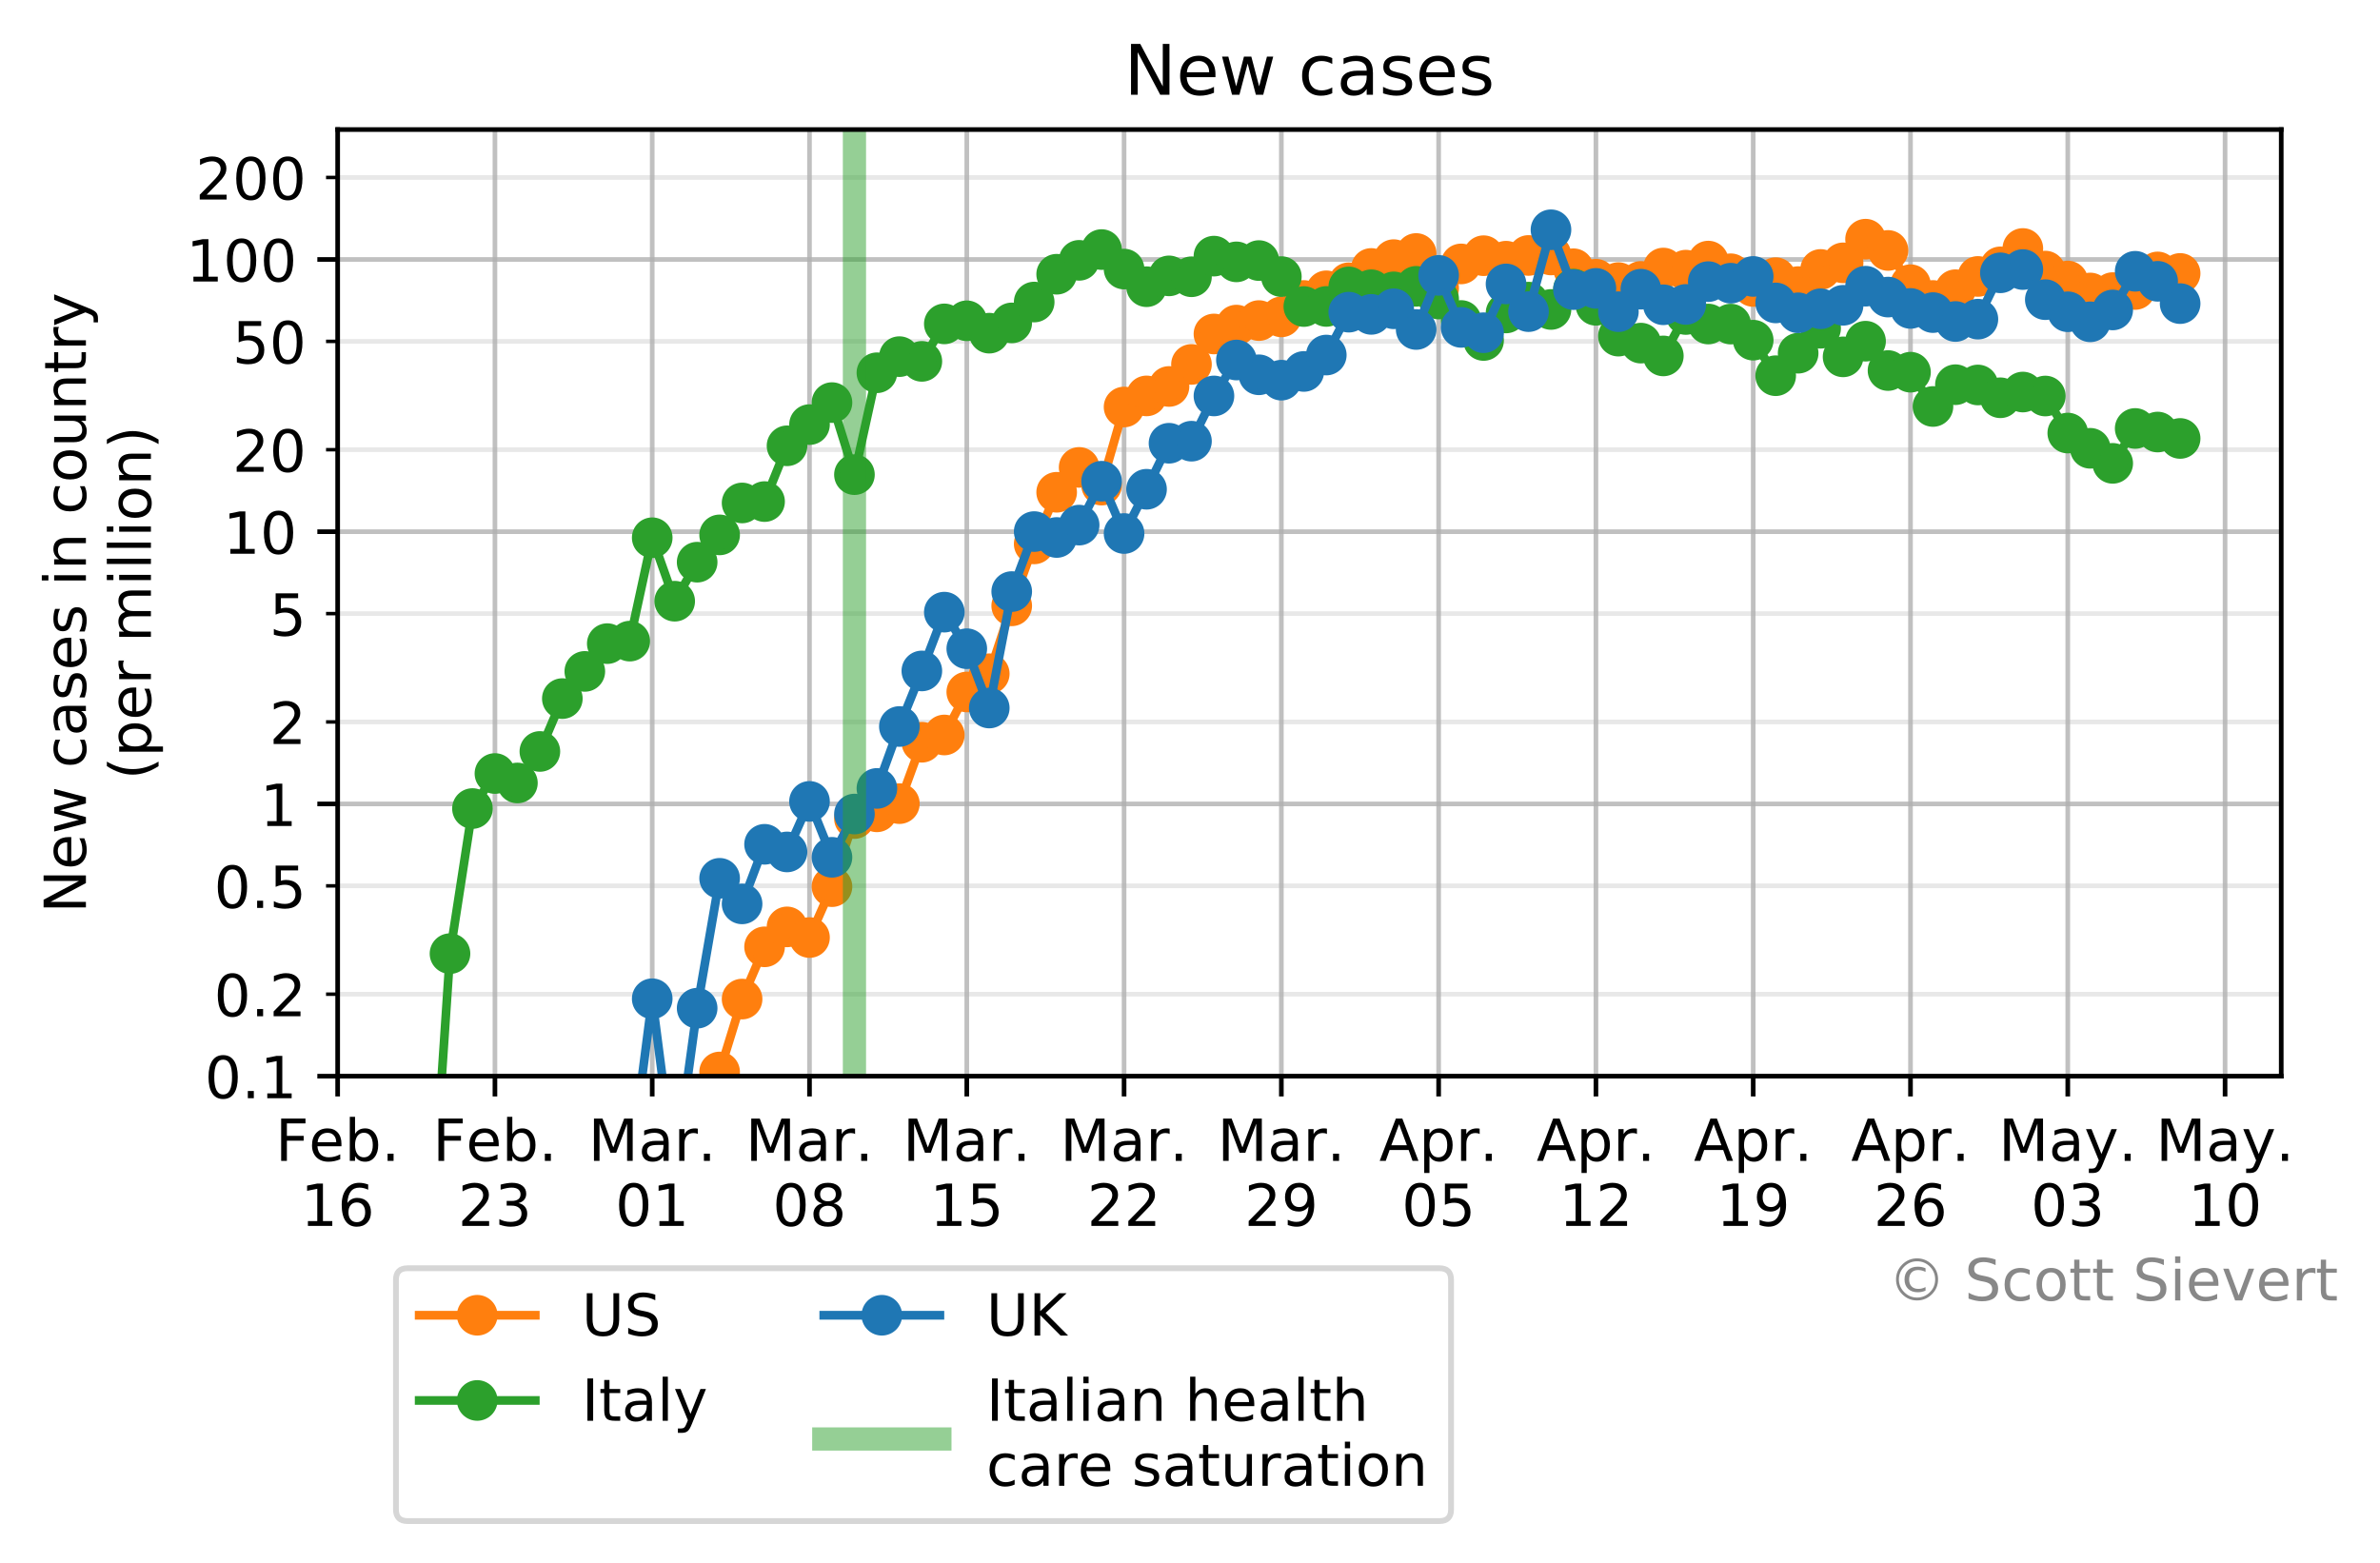 <?xml version="1.0" encoding="utf-8" standalone="no"?>
<!DOCTYPE svg PUBLIC "-//W3C//DTD SVG 1.1//EN"
  "http://www.w3.org/Graphics/SVG/1.1/DTD/svg11.dtd">
<!-- Created with matplotlib (https://matplotlib.org/) -->
<svg height="269.246pt" version="1.1" viewBox="0 0 409.975 269.246" width="409.975pt" xmlns="http://www.w3.org/2000/svg" xmlns:xlink="http://www.w3.org/1999/xlink">
 <defs>
  <style type="text/css">
*{stroke-linecap:butt;stroke-linejoin:round;}
  </style>
 </defs>
 <g id="figure_1">
  <g id="patch_1">
   <path d="M 0 269.246 
L 409.975 269.246 
L 409.975 0 
L 0 0 
z
" style="fill:#ffffff;"/>
  </g>
  <g id="axes_1">
   <g id="patch_2">
    <path d="M 58.163 185.398 
L 392.963 185.398 
L 392.963 22.318 
L 58.163 22.318 
z
" style="fill:#ffffff;"/>
   </g>
   <g id="matplotlib.axis_1">
    <g id="xtick_1">
     <g id="line2d_1">
      <path clip-path="url(#p39fd881b43)" d="M 58.163 185.398 
L 58.163 22.318 
" style="fill:none;stroke:#b0b0b0;stroke-linecap:square;stroke-opacity:0.8;stroke-width:0.8;"/>
     </g>
     <g id="line2d_2">
      <defs>
       <path d="M 0 0 
L 0 3.5 
" id="m70e8ab04dc" style="stroke:#000000;stroke-width:0.8;"/>
      </defs>
      <g>
       <use style="stroke:#000000;stroke-width:0.8;" x="58.163" xlink:href="#m70e8ab04dc" y="185.398"/>
      </g>
     </g>
     <g id="text_1">
      <!-- Feb. -->
      <defs>
       <path d="M 9.812 72.906 
L 51.703 72.906 
L 51.703 64.594 
L 19.672 64.594 
L 19.672 43.109 
L 48.578 43.109 
L 48.578 34.812 
L 19.672 34.812 
L 19.672 0 
L 9.812 0 
z
" id="DejaVuSans-70"/>
       <path d="M 56.203 29.594 
L 56.203 25.203 
L 14.891 25.203 
Q 15.484 15.922 20.484 11.062 
Q 25.484 6.203 34.422 6.203 
Q 39.594 6.203 44.453 7.469 
Q 49.312 8.734 54.109 11.281 
L 54.109 2.781 
Q 49.266 0.734 44.188 -0.344 
Q 39.109 -1.422 33.891 -1.422 
Q 20.797 -1.422 13.156 6.188 
Q 5.516 13.812 5.516 26.812 
Q 5.516 40.234 12.766 48.109 
Q 20.016 56 32.328 56 
Q 43.359 56 49.781 48.891 
Q 56.203 41.797 56.203 29.594 
z
M 47.219 32.234 
Q 47.125 39.594 43.094 43.984 
Q 39.062 48.391 32.422 48.391 
Q 24.906 48.391 20.391 44.141 
Q 15.875 39.891 15.188 32.172 
z
" id="DejaVuSans-101"/>
       <path d="M 48.688 27.297 
Q 48.688 37.203 44.609 42.844 
Q 40.531 48.484 33.406 48.484 
Q 26.266 48.484 22.188 42.844 
Q 18.109 37.203 18.109 27.297 
Q 18.109 17.391 22.188 11.75 
Q 26.266 6.109 33.406 6.109 
Q 40.531 6.109 44.609 11.75 
Q 48.688 17.391 48.688 27.297 
z
M 18.109 46.391 
Q 20.953 51.266 25.266 53.625 
Q 29.594 56 35.594 56 
Q 45.562 56 51.781 48.094 
Q 58.016 40.188 58.016 27.297 
Q 58.016 14.406 51.781 6.484 
Q 45.562 -1.422 35.594 -1.422 
Q 29.594 -1.422 25.266 0.953 
Q 20.953 3.328 18.109 8.203 
L 18.109 0 
L 9.078 0 
L 9.078 75.984 
L 18.109 75.984 
z
" id="DejaVuSans-98"/>
       <path d="M 10.688 12.406 
L 21 12.406 
L 21 0 
L 10.688 0 
z
" id="DejaVuSans-46"/>
      </defs>
      <g transform="translate(47.452 199.997)scale(0.1 -0.1)">
       <use xlink:href="#DejaVuSans-70"/>
       <use x="57.441" xlink:href="#DejaVuSans-101"/>
       <use x="118.965" xlink:href="#DejaVuSans-98"/>
       <use x="182.441" xlink:href="#DejaVuSans-46"/>
      </g>
      <!-- 16 -->
      <defs>
       <path d="M 12.406 8.297 
L 28.516 8.297 
L 28.516 63.922 
L 10.984 60.406 
L 10.984 69.391 
L 28.422 72.906 
L 38.281 72.906 
L 38.281 8.297 
L 54.391 8.297 
L 54.391 0 
L 12.406 0 
z
" id="DejaVuSans-49"/>
       <path d="M 33.016 40.375 
Q 26.375 40.375 22.484 35.828 
Q 18.609 31.297 18.609 23.391 
Q 18.609 15.531 22.484 10.953 
Q 26.375 6.391 33.016 6.391 
Q 39.656 6.391 43.531 10.953 
Q 47.406 15.531 47.406 23.391 
Q 47.406 31.297 43.531 35.828 
Q 39.656 40.375 33.016 40.375 
z
M 52.594 71.297 
L 52.594 62.312 
Q 48.875 64.062 45.094 64.984 
Q 41.312 65.922 37.594 65.922 
Q 27.828 65.922 22.672 59.328 
Q 17.531 52.734 16.797 39.406 
Q 19.672 43.656 24.016 45.922 
Q 28.375 48.188 33.594 48.188 
Q 44.578 48.188 50.953 41.516 
Q 57.328 34.859 57.328 23.391 
Q 57.328 12.156 50.688 5.359 
Q 44.047 -1.422 33.016 -1.422 
Q 20.359 -1.422 13.672 8.266 
Q 6.984 17.969 6.984 36.375 
Q 6.984 53.656 15.188 63.938 
Q 23.391 74.219 37.203 74.219 
Q 40.922 74.219 44.703 73.484 
Q 48.484 72.75 52.594 71.297 
z
" id="DejaVuSans-54"/>
      </defs>
      <g transform="translate(51.801 211.194)scale(0.1 -0.1)">
       <use xlink:href="#DejaVuSans-49"/>
       <use x="63.623" xlink:href="#DejaVuSans-54"/>
      </g>
     </g>
    </g>
    <g id="xtick_2">
     <g id="line2d_3">
      <path clip-path="url(#p39fd881b43)" d="M 85.257 185.398 
L 85.257 22.318 
" style="fill:none;stroke:#b0b0b0;stroke-linecap:square;stroke-opacity:0.8;stroke-width:0.8;"/>
     </g>
     <g id="line2d_4">
      <g>
       <use style="stroke:#000000;stroke-width:0.8;" x="85.257" xlink:href="#m70e8ab04dc" y="185.398"/>
      </g>
     </g>
     <g id="text_2">
      <!-- Feb. -->
      <g transform="translate(74.545 199.997)scale(0.1 -0.1)">
       <use xlink:href="#DejaVuSans-70"/>
       <use x="57.441" xlink:href="#DejaVuSans-101"/>
       <use x="118.965" xlink:href="#DejaVuSans-98"/>
       <use x="182.441" xlink:href="#DejaVuSans-46"/>
      </g>
      <!-- 23 -->
      <defs>
       <path d="M 19.188 8.297 
L 53.609 8.297 
L 53.609 0 
L 7.328 0 
L 7.328 8.297 
Q 12.938 14.109 22.625 23.891 
Q 32.328 33.688 34.812 36.531 
Q 39.547 41.844 41.422 45.531 
Q 43.312 49.219 43.312 52.781 
Q 43.312 58.594 39.234 62.25 
Q 35.156 65.922 28.609 65.922 
Q 23.969 65.922 18.812 64.312 
Q 13.672 62.703 7.812 59.422 
L 7.812 69.391 
Q 13.766 71.781 18.938 73 
Q 24.125 74.219 28.422 74.219 
Q 39.75 74.219 46.484 68.547 
Q 53.219 62.891 53.219 53.422 
Q 53.219 48.922 51.531 44.891 
Q 49.859 40.875 45.406 35.406 
Q 44.188 33.984 37.641 27.219 
Q 31.109 20.453 19.188 8.297 
z
" id="DejaVuSans-50"/>
       <path d="M 40.578 39.312 
Q 47.656 37.797 51.625 33 
Q 55.609 28.219 55.609 21.188 
Q 55.609 10.406 48.188 4.484 
Q 40.766 -1.422 27.094 -1.422 
Q 22.516 -1.422 17.656 -0.516 
Q 12.797 0.391 7.625 2.203 
L 7.625 11.719 
Q 11.719 9.328 16.594 8.109 
Q 21.484 6.891 26.812 6.891 
Q 36.078 6.891 40.938 10.547 
Q 45.797 14.203 45.797 21.188 
Q 45.797 27.641 41.281 31.266 
Q 36.766 34.906 28.719 34.906 
L 20.219 34.906 
L 20.219 43.016 
L 29.109 43.016 
Q 36.375 43.016 40.234 45.922 
Q 44.094 48.828 44.094 54.297 
Q 44.094 59.906 40.109 62.906 
Q 36.141 65.922 28.719 65.922 
Q 24.656 65.922 20.016 65.031 
Q 15.375 64.156 9.812 62.312 
L 9.812 71.094 
Q 15.438 72.656 20.344 73.438 
Q 25.25 74.219 29.594 74.219 
Q 40.828 74.219 47.359 69.109 
Q 53.906 64.016 53.906 55.328 
Q 53.906 49.266 50.438 45.094 
Q 46.969 40.922 40.578 39.312 
z
" id="DejaVuSans-51"/>
      </defs>
      <g transform="translate(78.894 211.194)scale(0.1 -0.1)">
       <use xlink:href="#DejaVuSans-50"/>
       <use x="63.623" xlink:href="#DejaVuSans-51"/>
      </g>
     </g>
    </g>
    <g id="xtick_3">
     <g id="line2d_5">
      <path clip-path="url(#p39fd881b43)" d="M 112.35 185.398 
L 112.35 22.318 
" style="fill:none;stroke:#b0b0b0;stroke-linecap:square;stroke-opacity:0.8;stroke-width:0.8;"/>
     </g>
     <g id="line2d_6">
      <g>
       <use style="stroke:#000000;stroke-width:0.8;" x="112.35" xlink:href="#m70e8ab04dc" y="185.398"/>
      </g>
     </g>
     <g id="text_3">
      <!-- Mar. -->
      <defs>
       <path d="M 9.812 72.906 
L 24.516 72.906 
L 43.109 23.297 
L 61.812 72.906 
L 76.516 72.906 
L 76.516 0 
L 66.891 0 
L 66.891 64.016 
L 48.094 14.016 
L 38.188 14.016 
L 19.391 64.016 
L 19.391 0 
L 9.812 0 
z
" id="DejaVuSans-77"/>
       <path d="M 34.281 27.484 
Q 23.391 27.484 19.188 25 
Q 14.984 22.516 14.984 16.5 
Q 14.984 11.719 18.141 8.906 
Q 21.297 6.109 26.703 6.109 
Q 34.188 6.109 38.703 11.406 
Q 43.219 16.703 43.219 25.484 
L 43.219 27.484 
z
M 52.203 31.203 
L 52.203 0 
L 43.219 0 
L 43.219 8.297 
Q 40.141 3.328 35.547 0.953 
Q 30.953 -1.422 24.312 -1.422 
Q 15.922 -1.422 10.953 3.297 
Q 6 8.016 6 15.922 
Q 6 25.141 12.172 29.828 
Q 18.359 34.516 30.609 34.516 
L 43.219 34.516 
L 43.219 35.406 
Q 43.219 41.609 39.141 45 
Q 35.062 48.391 27.688 48.391 
Q 23 48.391 18.547 47.266 
Q 14.109 46.141 10.016 43.891 
L 10.016 52.203 
Q 14.938 54.109 19.578 55.047 
Q 24.219 56 28.609 56 
Q 40.484 56 46.344 49.844 
Q 52.203 43.703 52.203 31.203 
z
" id="DejaVuSans-97"/>
       <path d="M 41.109 46.297 
Q 39.594 47.172 37.812 47.578 
Q 36.031 48 33.891 48 
Q 26.266 48 22.188 43.047 
Q 18.109 38.094 18.109 28.812 
L 18.109 0 
L 9.078 0 
L 9.078 54.688 
L 18.109 54.688 
L 18.109 46.188 
Q 20.953 51.172 25.484 53.578 
Q 30.031 56 36.531 56 
Q 37.453 56 38.578 55.875 
Q 39.703 55.766 41.062 55.516 
z
" id="DejaVuSans-114"/>
      </defs>
      <g transform="translate(101.335 199.997)scale(0.1 -0.1)">
       <use xlink:href="#DejaVuSans-77"/>
       <use x="86.279" xlink:href="#DejaVuSans-97"/>
       <use x="147.559" xlink:href="#DejaVuSans-114"/>
       <use x="188.531" xlink:href="#DejaVuSans-46"/>
      </g>
      <!-- 01 -->
      <defs>
       <path d="M 31.781 66.406 
Q 24.172 66.406 20.328 58.906 
Q 16.5 51.422 16.5 36.375 
Q 16.5 21.391 20.328 13.891 
Q 24.172 6.391 31.781 6.391 
Q 39.453 6.391 43.281 13.891 
Q 47.125 21.391 47.125 36.375 
Q 47.125 51.422 43.281 58.906 
Q 39.453 66.406 31.781 66.406 
z
M 31.781 74.219 
Q 44.047 74.219 50.516 64.516 
Q 56.984 54.828 56.984 36.375 
Q 56.984 17.969 50.516 8.266 
Q 44.047 -1.422 31.781 -1.422 
Q 19.531 -1.422 13.062 8.266 
Q 6.594 17.969 6.594 36.375 
Q 6.594 54.828 13.062 64.516 
Q 19.531 74.219 31.781 74.219 
z
" id="DejaVuSans-48"/>
      </defs>
      <g transform="translate(105.988 211.194)scale(0.1 -0.1)">
       <use xlink:href="#DejaVuSans-48"/>
       <use x="63.623" xlink:href="#DejaVuSans-49"/>
      </g>
     </g>
    </g>
    <g id="xtick_4">
     <g id="line2d_7">
      <path clip-path="url(#p39fd881b43)" d="M 139.444 185.398 
L 139.444 22.318 
" style="fill:none;stroke:#b0b0b0;stroke-linecap:square;stroke-opacity:0.8;stroke-width:0.8;"/>
     </g>
     <g id="line2d_8">
      <g>
       <use style="stroke:#000000;stroke-width:0.8;" x="139.444" xlink:href="#m70e8ab04dc" y="185.398"/>
      </g>
     </g>
     <g id="text_4">
      <!-- Mar. -->
      <g transform="translate(128.428 199.997)scale(0.1 -0.1)">
       <use xlink:href="#DejaVuSans-77"/>
       <use x="86.279" xlink:href="#DejaVuSans-97"/>
       <use x="147.559" xlink:href="#DejaVuSans-114"/>
       <use x="188.531" xlink:href="#DejaVuSans-46"/>
      </g>
      <!-- 08 -->
      <defs>
       <path d="M 31.781 34.625 
Q 24.75 34.625 20.719 30.859 
Q 16.703 27.094 16.703 20.516 
Q 16.703 13.922 20.719 10.156 
Q 24.75 6.391 31.781 6.391 
Q 38.812 6.391 42.859 10.172 
Q 46.922 13.969 46.922 20.516 
Q 46.922 27.094 42.891 30.859 
Q 38.875 34.625 31.781 34.625 
z
M 21.922 38.812 
Q 15.578 40.375 12.031 44.719 
Q 8.5 49.078 8.5 55.328 
Q 8.5 64.062 14.719 69.141 
Q 20.953 74.219 31.781 74.219 
Q 42.672 74.219 48.875 69.141 
Q 55.078 64.062 55.078 55.328 
Q 55.078 49.078 51.531 44.719 
Q 48 40.375 41.703 38.812 
Q 48.828 37.156 52.797 32.312 
Q 56.781 27.484 56.781 20.516 
Q 56.781 9.906 50.312 4.234 
Q 43.844 -1.422 31.781 -1.422 
Q 19.734 -1.422 13.25 4.234 
Q 6.781 9.906 6.781 20.516 
Q 6.781 27.484 10.781 32.312 
Q 14.797 37.156 21.922 38.812 
z
M 18.312 54.391 
Q 18.312 48.734 21.844 45.562 
Q 25.391 42.391 31.781 42.391 
Q 38.141 42.391 41.719 45.562 
Q 45.312 48.734 45.312 54.391 
Q 45.312 60.062 41.719 63.234 
Q 38.141 66.406 31.781 66.406 
Q 25.391 66.406 21.844 63.234 
Q 18.312 60.062 18.312 54.391 
z
" id="DejaVuSans-56"/>
      </defs>
      <g transform="translate(133.081 211.194)scale(0.1 -0.1)">
       <use xlink:href="#DejaVuSans-48"/>
       <use x="63.623" xlink:href="#DejaVuSans-56"/>
      </g>
     </g>
    </g>
    <g id="xtick_5">
     <g id="line2d_9">
      <path clip-path="url(#p39fd881b43)" d="M 166.537 185.398 
L 166.537 22.318 
" style="fill:none;stroke:#b0b0b0;stroke-linecap:square;stroke-opacity:0.8;stroke-width:0.8;"/>
     </g>
     <g id="line2d_10">
      <g>
       <use style="stroke:#000000;stroke-width:0.8;" x="166.537" xlink:href="#m70e8ab04dc" y="185.398"/>
      </g>
     </g>
     <g id="text_5">
      <!-- Mar. -->
      <g transform="translate(155.522 199.997)scale(0.1 -0.1)">
       <use xlink:href="#DejaVuSans-77"/>
       <use x="86.279" xlink:href="#DejaVuSans-97"/>
       <use x="147.559" xlink:href="#DejaVuSans-114"/>
       <use x="188.531" xlink:href="#DejaVuSans-46"/>
      </g>
      <!-- 15 -->
      <defs>
       <path d="M 10.797 72.906 
L 49.516 72.906 
L 49.516 64.594 
L 19.828 64.594 
L 19.828 46.734 
Q 21.969 47.469 24.109 47.828 
Q 26.266 48.188 28.422 48.188 
Q 40.625 48.188 47.75 41.5 
Q 54.891 34.812 54.891 23.391 
Q 54.891 11.625 47.562 5.094 
Q 40.234 -1.422 26.906 -1.422 
Q 22.312 -1.422 17.547 -0.641 
Q 12.797 0.141 7.719 1.703 
L 7.719 11.625 
Q 12.109 9.234 16.797 8.062 
Q 21.484 6.891 26.703 6.891 
Q 35.156 6.891 40.078 11.328 
Q 45.016 15.766 45.016 23.391 
Q 45.016 31 40.078 35.438 
Q 35.156 39.891 26.703 39.891 
Q 22.75 39.891 18.812 39.016 
Q 14.891 38.141 10.797 36.281 
z
" id="DejaVuSans-53"/>
      </defs>
      <g transform="translate(160.175 211.194)scale(0.1 -0.1)">
       <use xlink:href="#DejaVuSans-49"/>
       <use x="63.623" xlink:href="#DejaVuSans-53"/>
      </g>
     </g>
    </g>
    <g id="xtick_6">
     <g id="line2d_11">
      <path clip-path="url(#p39fd881b43)" d="M 193.631 185.398 
L 193.631 22.318 
" style="fill:none;stroke:#b0b0b0;stroke-linecap:square;stroke-opacity:0.8;stroke-width:0.8;"/>
     </g>
     <g id="line2d_12">
      <g>
       <use style="stroke:#000000;stroke-width:0.8;" x="193.631" xlink:href="#m70e8ab04dc" y="185.398"/>
      </g>
     </g>
     <g id="text_6">
      <!-- Mar. -->
      <g transform="translate(182.615 199.997)scale(0.1 -0.1)">
       <use xlink:href="#DejaVuSans-77"/>
       <use x="86.279" xlink:href="#DejaVuSans-97"/>
       <use x="147.559" xlink:href="#DejaVuSans-114"/>
       <use x="188.531" xlink:href="#DejaVuSans-46"/>
      </g>
      <!-- 22 -->
      <g transform="translate(187.268 211.194)scale(0.1 -0.1)">
       <use xlink:href="#DejaVuSans-50"/>
       <use x="63.623" xlink:href="#DejaVuSans-50"/>
      </g>
     </g>
    </g>
    <g id="xtick_7">
     <g id="line2d_13">
      <path clip-path="url(#p39fd881b43)" d="M 220.724 185.398 
L 220.724 22.318 
" style="fill:none;stroke:#b0b0b0;stroke-linecap:square;stroke-opacity:0.8;stroke-width:0.8;"/>
     </g>
     <g id="line2d_14">
      <g>
       <use style="stroke:#000000;stroke-width:0.8;" x="220.724" xlink:href="#m70e8ab04dc" y="185.398"/>
      </g>
     </g>
     <g id="text_7">
      <!-- Mar. -->
      <g transform="translate(209.709 199.997)scale(0.1 -0.1)">
       <use xlink:href="#DejaVuSans-77"/>
       <use x="86.279" xlink:href="#DejaVuSans-97"/>
       <use x="147.559" xlink:href="#DejaVuSans-114"/>
       <use x="188.531" xlink:href="#DejaVuSans-46"/>
      </g>
      <!-- 29 -->
      <defs>
       <path d="M 10.984 1.516 
L 10.984 10.5 
Q 14.703 8.734 18.5 7.812 
Q 22.312 6.891 25.984 6.891 
Q 35.75 6.891 40.891 13.453 
Q 46.047 20.016 46.781 33.406 
Q 43.953 29.203 39.594 26.953 
Q 35.25 24.703 29.984 24.703 
Q 19.047 24.703 12.672 31.312 
Q 6.297 37.938 6.297 49.422 
Q 6.297 60.641 12.938 67.422 
Q 19.578 74.219 30.609 74.219 
Q 43.266 74.219 49.922 64.516 
Q 56.594 54.828 56.594 36.375 
Q 56.594 19.141 48.406 8.859 
Q 40.234 -1.422 26.422 -1.422 
Q 22.703 -1.422 18.891 -0.688 
Q 15.094 0.047 10.984 1.516 
z
M 30.609 32.422 
Q 37.25 32.422 41.125 36.953 
Q 45.016 41.5 45.016 49.422 
Q 45.016 57.281 41.125 61.844 
Q 37.25 66.406 30.609 66.406 
Q 23.969 66.406 20.094 61.844 
Q 16.219 57.281 16.219 49.422 
Q 16.219 41.5 20.094 36.953 
Q 23.969 32.422 30.609 32.422 
z
" id="DejaVuSans-57"/>
      </defs>
      <g transform="translate(214.362 211.194)scale(0.1 -0.1)">
       <use xlink:href="#DejaVuSans-50"/>
       <use x="63.623" xlink:href="#DejaVuSans-57"/>
      </g>
     </g>
    </g>
    <g id="xtick_8">
     <g id="line2d_15">
      <path clip-path="url(#p39fd881b43)" d="M 247.818 185.398 
L 247.818 22.318 
" style="fill:none;stroke:#b0b0b0;stroke-linecap:square;stroke-opacity:0.8;stroke-width:0.8;"/>
     </g>
     <g id="line2d_16">
      <g>
       <use style="stroke:#000000;stroke-width:0.8;" x="247.818" xlink:href="#m70e8ab04dc" y="185.398"/>
      </g>
     </g>
     <g id="text_8">
      <!-- Apr. -->
      <defs>
       <path d="M 34.188 63.188 
L 20.797 26.906 
L 47.609 26.906 
z
M 28.609 72.906 
L 39.797 72.906 
L 67.578 0 
L 57.328 0 
L 50.688 18.703 
L 17.828 18.703 
L 11.188 0 
L 0.781 0 
z
" id="DejaVuSans-65"/>
       <path d="M 18.109 8.203 
L 18.109 -20.797 
L 9.078 -20.797 
L 9.078 54.688 
L 18.109 54.688 
L 18.109 46.391 
Q 20.953 51.266 25.266 53.625 
Q 29.594 56 35.594 56 
Q 45.562 56 51.781 48.094 
Q 58.016 40.188 58.016 27.297 
Q 58.016 14.406 51.781 6.484 
Q 45.562 -1.422 35.594 -1.422 
Q 29.594 -1.422 25.266 0.953 
Q 20.953 3.328 18.109 8.203 
z
M 48.688 27.297 
Q 48.688 37.203 44.609 42.844 
Q 40.531 48.484 33.406 48.484 
Q 26.266 48.484 22.188 42.844 
Q 18.109 37.203 18.109 27.297 
Q 18.109 17.391 22.188 11.75 
Q 26.266 6.109 33.406 6.109 
Q 40.531 6.109 44.609 11.75 
Q 48.688 17.391 48.688 27.297 
z
" id="DejaVuSans-112"/>
      </defs>
      <g transform="translate(237.586 199.997)scale(0.1 -0.1)">
       <use xlink:href="#DejaVuSans-65"/>
       <use x="68.408" xlink:href="#DejaVuSans-112"/>
       <use x="131.885" xlink:href="#DejaVuSans-114"/>
       <use x="172.857" xlink:href="#DejaVuSans-46"/>
      </g>
      <!-- 05 -->
      <g transform="translate(241.455 211.194)scale(0.1 -0.1)">
       <use xlink:href="#DejaVuSans-48"/>
       <use x="63.623" xlink:href="#DejaVuSans-53"/>
      </g>
     </g>
    </g>
    <g id="xtick_9">
     <g id="line2d_17">
      <path clip-path="url(#p39fd881b43)" d="M 274.912 185.398 
L 274.912 22.318 
" style="fill:none;stroke:#b0b0b0;stroke-linecap:square;stroke-opacity:0.8;stroke-width:0.8;"/>
     </g>
     <g id="line2d_18">
      <g>
       <use style="stroke:#000000;stroke-width:0.8;" x="274.912" xlink:href="#m70e8ab04dc" y="185.398"/>
      </g>
     </g>
     <g id="text_9">
      <!-- Apr. -->
      <g transform="translate(264.679 199.997)scale(0.1 -0.1)">
       <use xlink:href="#DejaVuSans-65"/>
       <use x="68.408" xlink:href="#DejaVuSans-112"/>
       <use x="131.885" xlink:href="#DejaVuSans-114"/>
       <use x="172.857" xlink:href="#DejaVuSans-46"/>
      </g>
      <!-- 12 -->
      <g transform="translate(268.549 211.194)scale(0.1 -0.1)">
       <use xlink:href="#DejaVuSans-49"/>
       <use x="63.623" xlink:href="#DejaVuSans-50"/>
      </g>
     </g>
    </g>
    <g id="xtick_10">
     <g id="line2d_19">
      <path clip-path="url(#p39fd881b43)" d="M 302.005 185.398 
L 302.005 22.318 
" style="fill:none;stroke:#b0b0b0;stroke-linecap:square;stroke-opacity:0.8;stroke-width:0.8;"/>
     </g>
     <g id="line2d_20">
      <g>
       <use style="stroke:#000000;stroke-width:0.8;" x="302.005" xlink:href="#m70e8ab04dc" y="185.398"/>
      </g>
     </g>
     <g id="text_10">
      <!-- Apr. -->
      <g transform="translate(291.773 199.997)scale(0.1 -0.1)">
       <use xlink:href="#DejaVuSans-65"/>
       <use x="68.408" xlink:href="#DejaVuSans-112"/>
       <use x="131.885" xlink:href="#DejaVuSans-114"/>
       <use x="172.857" xlink:href="#DejaVuSans-46"/>
      </g>
      <!-- 19 -->
      <g transform="translate(295.643 211.194)scale(0.1 -0.1)">
       <use xlink:href="#DejaVuSans-49"/>
       <use x="63.623" xlink:href="#DejaVuSans-57"/>
      </g>
     </g>
    </g>
    <g id="xtick_11">
     <g id="line2d_21">
      <path clip-path="url(#p39fd881b43)" d="M 329.099 185.398 
L 329.099 22.318 
" style="fill:none;stroke:#b0b0b0;stroke-linecap:square;stroke-opacity:0.8;stroke-width:0.8;"/>
     </g>
     <g id="line2d_22">
      <g>
       <use style="stroke:#000000;stroke-width:0.8;" x="329.099" xlink:href="#m70e8ab04dc" y="185.398"/>
      </g>
     </g>
     <g id="text_11">
      <!-- Apr. -->
      <g transform="translate(318.866 199.997)scale(0.1 -0.1)">
       <use xlink:href="#DejaVuSans-65"/>
       <use x="68.408" xlink:href="#DejaVuSans-112"/>
       <use x="131.885" xlink:href="#DejaVuSans-114"/>
       <use x="172.857" xlink:href="#DejaVuSans-46"/>
      </g>
      <!-- 26 -->
      <g transform="translate(322.736 211.194)scale(0.1 -0.1)">
       <use xlink:href="#DejaVuSans-50"/>
       <use x="63.623" xlink:href="#DejaVuSans-54"/>
      </g>
     </g>
    </g>
    <g id="xtick_12">
     <g id="line2d_23">
      <path clip-path="url(#p39fd881b43)" d="M 356.192 185.398 
L 356.192 22.318 
" style="fill:none;stroke:#b0b0b0;stroke-linecap:square;stroke-opacity:0.8;stroke-width:0.8;"/>
     </g>
     <g id="line2d_24">
      <g>
       <use style="stroke:#000000;stroke-width:0.8;" x="356.192" xlink:href="#m70e8ab04dc" y="185.398"/>
      </g>
     </g>
     <g id="text_12">
      <!-- May. -->
      <defs>
       <path d="M 32.172 -5.078 
Q 28.375 -14.844 24.75 -17.812 
Q 21.141 -20.797 15.094 -20.797 
L 7.906 -20.797 
L 7.906 -13.281 
L 13.188 -13.281 
Q 16.891 -13.281 18.938 -11.516 
Q 21 -9.766 23.484 -3.219 
L 25.094 0.875 
L 2.984 54.688 
L 12.5 54.688 
L 29.594 11.922 
L 46.688 54.688 
L 56.203 54.688 
z
" id="DejaVuSans-121"/>
      </defs>
      <g transform="translate(344.276 199.997)scale(0.1 -0.1)">
       <use xlink:href="#DejaVuSans-77"/>
       <use x="86.279" xlink:href="#DejaVuSans-97"/>
       <use x="147.559" xlink:href="#DejaVuSans-121"/>
       <use x="206.52" xlink:href="#DejaVuSans-46"/>
      </g>
      <!-- 03 -->
      <g transform="translate(349.83 211.194)scale(0.1 -0.1)">
       <use xlink:href="#DejaVuSans-48"/>
       <use x="63.623" xlink:href="#DejaVuSans-51"/>
      </g>
     </g>
    </g>
    <g id="xtick_13">
     <g id="line2d_25">
      <path clip-path="url(#p39fd881b43)" d="M 383.286 185.398 
L 383.286 22.318 
" style="fill:none;stroke:#b0b0b0;stroke-linecap:square;stroke-opacity:0.8;stroke-width:0.8;"/>
     </g>
     <g id="line2d_26">
      <g>
       <use style="stroke:#000000;stroke-width:0.8;" x="383.286" xlink:href="#m70e8ab04dc" y="185.398"/>
      </g>
     </g>
     <g id="text_13">
      <!-- May. -->
      <g transform="translate(371.37 199.997)scale(0.1 -0.1)">
       <use xlink:href="#DejaVuSans-77"/>
       <use x="86.279" xlink:href="#DejaVuSans-97"/>
       <use x="147.559" xlink:href="#DejaVuSans-121"/>
       <use x="206.52" xlink:href="#DejaVuSans-46"/>
      </g>
      <!-- 10 -->
      <g transform="translate(376.923 211.194)scale(0.1 -0.1)">
       <use xlink:href="#DejaVuSans-49"/>
       <use x="63.623" xlink:href="#DejaVuSans-48"/>
      </g>
     </g>
    </g>
   </g>
   <g id="matplotlib.axis_2">
    <g id="ytick_1">
     <g id="line2d_27">
      <path clip-path="url(#p39fd881b43)" d="M 58.163 185.398 
L 392.963 185.398 
" style="fill:none;stroke:#b0b0b0;stroke-linecap:square;stroke-opacity:0.8;stroke-width:0.8;"/>
     </g>
     <g id="line2d_28">
      <defs>
       <path d="M 0 0 
L -3.5 0 
" id="meeff60c9a0" style="stroke:#000000;stroke-width:0.8;"/>
      </defs>
      <g>
       <use style="stroke:#000000;stroke-width:0.8;" x="58.163" xlink:href="#meeff60c9a0" y="185.398"/>
      </g>
     </g>
     <g id="text_14">
      <!-- 0.1 -->
      <g transform="translate(35.26 189.197)scale(0.1 -0.1)">
       <use xlink:href="#DejaVuSans-48"/>
       <use x="63.623" xlink:href="#DejaVuSans-46"/>
       <use x="95.41" xlink:href="#DejaVuSans-49"/>
      </g>
     </g>
    </g>
    <g id="ytick_2">
     <g id="line2d_29">
      <path clip-path="url(#p39fd881b43)" d="M 58.163 138.497 
L 392.963 138.497 
" style="fill:none;stroke:#b0b0b0;stroke-linecap:square;stroke-opacity:0.8;stroke-width:0.8;"/>
     </g>
     <g id="line2d_30">
      <g>
       <use style="stroke:#000000;stroke-width:0.8;" x="58.163" xlink:href="#meeff60c9a0" y="138.497"/>
      </g>
     </g>
     <g id="text_15">
      <!-- 1 -->
      <g transform="translate(44.801 142.296)scale(0.1 -0.1)">
       <use xlink:href="#DejaVuSans-49"/>
      </g>
     </g>
    </g>
    <g id="ytick_3">
     <g id="line2d_31">
      <path clip-path="url(#p39fd881b43)" d="M 58.163 91.596 
L 392.963 91.596 
" style="fill:none;stroke:#b0b0b0;stroke-linecap:square;stroke-opacity:0.8;stroke-width:0.8;"/>
     </g>
     <g id="line2d_32">
      <g>
       <use style="stroke:#000000;stroke-width:0.8;" x="58.163" xlink:href="#meeff60c9a0" y="91.596"/>
      </g>
     </g>
     <g id="text_16">
      <!-- 10 -->
      <g transform="translate(38.438 95.396)scale(0.1 -0.1)">
       <use xlink:href="#DejaVuSans-49"/>
       <use x="63.623" xlink:href="#DejaVuSans-48"/>
      </g>
     </g>
    </g>
    <g id="ytick_4">
     <g id="line2d_33">
      <path clip-path="url(#p39fd881b43)" d="M 58.163 44.696 
L 392.963 44.696 
" style="fill:none;stroke:#b0b0b0;stroke-linecap:square;stroke-opacity:0.8;stroke-width:0.8;"/>
     </g>
     <g id="line2d_34">
      <g>
       <use style="stroke:#000000;stroke-width:0.8;" x="58.163" xlink:href="#meeff60c9a0" y="44.696"/>
      </g>
     </g>
     <g id="text_17">
      <!-- 100 -->
      <g transform="translate(32.076 48.495)scale(0.1 -0.1)">
       <use xlink:href="#DejaVuSans-49"/>
       <use x="63.623" xlink:href="#DejaVuSans-48"/>
       <use x="127.246" xlink:href="#DejaVuSans-48"/>
      </g>
     </g>
    </g>
    <g id="ytick_5">
     <g id="line2d_35">
      <path clip-path="url(#p39fd881b43)" d="M 58.163 171.28 
L 392.963 171.28 
" style="fill:none;stroke:#b0b0b0;stroke-linecap:square;stroke-opacity:0.3;stroke-width:0.8;"/>
     </g>
     <g id="line2d_36">
      <defs>
       <path d="M 0 0 
L -2 0 
" id="m2bdf1a44b1" style="stroke:#000000;stroke-width:0.6;"/>
      </defs>
      <g>
       <use style="stroke:#000000;stroke-width:0.6;" x="58.163" xlink:href="#m2bdf1a44b1" y="171.28"/>
      </g>
     </g>
     <g id="text_18">
      <!-- 0.2 -->
      <g transform="translate(36.86 175.079)scale(0.1 -0.1)">
       <use xlink:href="#DejaVuSans-48"/>
       <use x="63.623" xlink:href="#DejaVuSans-46"/>
       <use x="95.41" xlink:href="#DejaVuSans-50"/>
      </g>
     </g>
    </g>
    <g id="ytick_6">
     <g id="line2d_37">
      <path clip-path="url(#p39fd881b43)" d="M 58.163 152.616 
L 392.963 152.616 
" style="fill:none;stroke:#b0b0b0;stroke-linecap:square;stroke-opacity:0.3;stroke-width:0.8;"/>
     </g>
     <g id="line2d_38">
      <g>
       <use style="stroke:#000000;stroke-width:0.6;" x="58.163" xlink:href="#m2bdf1a44b1" y="152.616"/>
      </g>
     </g>
     <g id="text_19">
      <!-- 0.5 -->
      <g transform="translate(36.86 156.415)scale(0.1 -0.1)">
       <use xlink:href="#DejaVuSans-48"/>
       <use x="63.623" xlink:href="#DejaVuSans-46"/>
       <use x="95.41" xlink:href="#DejaVuSans-53"/>
      </g>
     </g>
    </g>
    <g id="ytick_7">
     <g id="line2d_39">
      <path clip-path="url(#p39fd881b43)" d="M 58.163 124.379 
L 392.963 124.379 
" style="fill:none;stroke:#b0b0b0;stroke-linecap:square;stroke-opacity:0.3;stroke-width:0.8;"/>
     </g>
     <g id="line2d_40">
      <g>
       <use style="stroke:#000000;stroke-width:0.6;" x="58.163" xlink:href="#m2bdf1a44b1" y="124.379"/>
      </g>
     </g>
     <g id="text_20">
      <!-- 2 -->
      <g transform="translate(46.401 128.178)scale(0.1 -0.1)">
       <use xlink:href="#DejaVuSans-50"/>
      </g>
     </g>
    </g>
    <g id="ytick_8">
     <g id="line2d_41">
      <path clip-path="url(#p39fd881b43)" d="M 58.163 105.715 
L 392.963 105.715 
" style="fill:none;stroke:#b0b0b0;stroke-linecap:square;stroke-opacity:0.3;stroke-width:0.8;"/>
     </g>
     <g id="line2d_42">
      <g>
       <use style="stroke:#000000;stroke-width:0.6;" x="58.163" xlink:href="#m2bdf1a44b1" y="105.715"/>
      </g>
     </g>
     <g id="text_21">
      <!-- 5 -->
      <g transform="translate(46.401 109.514)scale(0.1 -0.1)">
       <use xlink:href="#DejaVuSans-53"/>
      </g>
     </g>
    </g>
    <g id="ytick_9">
     <g id="line2d_43">
      <path clip-path="url(#p39fd881b43)" d="M 58.163 77.478 
L 392.963 77.478 
" style="fill:none;stroke:#b0b0b0;stroke-linecap:square;stroke-opacity:0.3;stroke-width:0.8;"/>
     </g>
     <g id="line2d_44">
      <g>
       <use style="stroke:#000000;stroke-width:0.6;" x="58.163" xlink:href="#m2bdf1a44b1" y="77.478"/>
      </g>
     </g>
     <g id="text_22">
      <!-- 20 -->
      <g transform="translate(40.038 81.277)scale(0.1 -0.1)">
       <use xlink:href="#DejaVuSans-50"/>
       <use x="63.623" xlink:href="#DejaVuSans-48"/>
      </g>
     </g>
    </g>
    <g id="ytick_10">
     <g id="line2d_45">
      <path clip-path="url(#p39fd881b43)" d="M 58.163 58.814 
L 392.963 58.814 
" style="fill:none;stroke:#b0b0b0;stroke-linecap:square;stroke-opacity:0.3;stroke-width:0.8;"/>
     </g>
     <g id="line2d_46">
      <g>
       <use style="stroke:#000000;stroke-width:0.6;" x="58.163" xlink:href="#m2bdf1a44b1" y="58.814"/>
      </g>
     </g>
     <g id="text_23">
      <!-- 50 -->
      <g transform="translate(40.038 62.613)scale(0.1 -0.1)">
       <use xlink:href="#DejaVuSans-53"/>
       <use x="63.623" xlink:href="#DejaVuSans-48"/>
      </g>
     </g>
    </g>
    <g id="ytick_11">
     <g id="line2d_47">
      <path clip-path="url(#p39fd881b43)" d="M 58.163 30.577 
L 392.963 30.577 
" style="fill:none;stroke:#b0b0b0;stroke-linecap:square;stroke-opacity:0.3;stroke-width:0.8;"/>
     </g>
     <g id="line2d_48">
      <g>
       <use style="stroke:#000000;stroke-width:0.6;" x="58.163" xlink:href="#m2bdf1a44b1" y="30.577"/>
      </g>
     </g>
     <g id="text_24">
      <!-- 200 -->
      <g transform="translate(33.676 34.376)scale(0.1 -0.1)">
       <use xlink:href="#DejaVuSans-50"/>
       <use x="63.623" xlink:href="#DejaVuSans-48"/>
       <use x="127.246" xlink:href="#DejaVuSans-48"/>
      </g>
     </g>
    </g>
    <g id="text_25">
     <!-- New cases in country -->
     <defs>
      <path d="M 9.812 72.906 
L 23.094 72.906 
L 55.422 11.922 
L 55.422 72.906 
L 64.984 72.906 
L 64.984 0 
L 51.703 0 
L 19.391 60.984 
L 19.391 0 
L 9.812 0 
z
" id="DejaVuSans-78"/>
      <path d="M 4.203 54.688 
L 13.188 54.688 
L 24.422 12.016 
L 35.594 54.688 
L 46.188 54.688 
L 57.422 12.016 
L 68.609 54.688 
L 77.594 54.688 
L 63.281 0 
L 52.688 0 
L 40.922 44.828 
L 29.109 0 
L 18.5 0 
z
" id="DejaVuSans-119"/>
      <path id="DejaVuSans-32"/>
      <path d="M 48.781 52.594 
L 48.781 44.188 
Q 44.969 46.297 41.141 47.344 
Q 37.312 48.391 33.406 48.391 
Q 24.656 48.391 19.812 42.844 
Q 14.984 37.312 14.984 27.297 
Q 14.984 17.281 19.812 11.734 
Q 24.656 6.203 33.406 6.203 
Q 37.312 6.203 41.141 7.25 
Q 44.969 8.297 48.781 10.406 
L 48.781 2.094 
Q 45.016 0.344 40.984 -0.531 
Q 36.969 -1.422 32.422 -1.422 
Q 20.062 -1.422 12.781 6.344 
Q 5.516 14.109 5.516 27.297 
Q 5.516 40.672 12.859 48.328 
Q 20.219 56 33.016 56 
Q 37.156 56 41.109 55.141 
Q 45.062 54.297 48.781 52.594 
z
" id="DejaVuSans-99"/>
      <path d="M 44.281 53.078 
L 44.281 44.578 
Q 40.484 46.531 36.375 47.5 
Q 32.281 48.484 27.875 48.484 
Q 21.188 48.484 17.844 46.438 
Q 14.5 44.391 14.5 40.281 
Q 14.5 37.156 16.891 35.375 
Q 19.281 33.594 26.516 31.984 
L 29.594 31.297 
Q 39.156 29.25 43.188 25.516 
Q 47.219 21.781 47.219 15.094 
Q 47.219 7.469 41.188 3.016 
Q 35.156 -1.422 24.609 -1.422 
Q 20.219 -1.422 15.453 -0.562 
Q 10.688 0.297 5.422 2 
L 5.422 11.281 
Q 10.406 8.688 15.234 7.391 
Q 20.062 6.109 24.812 6.109 
Q 31.156 6.109 34.562 8.281 
Q 37.984 10.453 37.984 14.406 
Q 37.984 18.062 35.516 20.016 
Q 33.062 21.969 24.703 23.781 
L 21.578 24.516 
Q 13.234 26.266 9.516 29.906 
Q 5.812 33.547 5.812 39.891 
Q 5.812 47.609 11.281 51.797 
Q 16.75 56 26.812 56 
Q 31.781 56 36.172 55.266 
Q 40.578 54.547 44.281 53.078 
z
" id="DejaVuSans-115"/>
      <path d="M 9.422 54.688 
L 18.406 54.688 
L 18.406 0 
L 9.422 0 
z
M 9.422 75.984 
L 18.406 75.984 
L 18.406 64.594 
L 9.422 64.594 
z
" id="DejaVuSans-105"/>
      <path d="M 54.891 33.016 
L 54.891 0 
L 45.906 0 
L 45.906 32.719 
Q 45.906 40.484 42.875 44.328 
Q 39.844 48.188 33.797 48.188 
Q 26.516 48.188 22.312 43.547 
Q 18.109 38.922 18.109 30.906 
L 18.109 0 
L 9.078 0 
L 9.078 54.688 
L 18.109 54.688 
L 18.109 46.188 
Q 21.344 51.125 25.703 53.562 
Q 30.078 56 35.797 56 
Q 45.219 56 50.047 50.172 
Q 54.891 44.344 54.891 33.016 
z
" id="DejaVuSans-110"/>
      <path d="M 30.609 48.391 
Q 23.391 48.391 19.188 42.75 
Q 14.984 37.109 14.984 27.297 
Q 14.984 17.484 19.156 11.844 
Q 23.344 6.203 30.609 6.203 
Q 37.797 6.203 41.984 11.859 
Q 46.188 17.531 46.188 27.297 
Q 46.188 37.016 41.984 42.703 
Q 37.797 48.391 30.609 48.391 
z
M 30.609 56 
Q 42.328 56 49.016 48.375 
Q 55.719 40.766 55.719 27.297 
Q 55.719 13.875 49.016 6.219 
Q 42.328 -1.422 30.609 -1.422 
Q 18.844 -1.422 12.172 6.219 
Q 5.516 13.875 5.516 27.297 
Q 5.516 40.766 12.172 48.375 
Q 18.844 56 30.609 56 
z
" id="DejaVuSans-111"/>
      <path d="M 8.5 21.578 
L 8.5 54.688 
L 17.484 54.688 
L 17.484 21.922 
Q 17.484 14.156 20.5 10.266 
Q 23.531 6.391 29.594 6.391 
Q 36.859 6.391 41.078 11.031 
Q 45.312 15.672 45.312 23.688 
L 45.312 54.688 
L 54.297 54.688 
L 54.297 0 
L 45.312 0 
L 45.312 8.406 
Q 42.047 3.422 37.719 1 
Q 33.406 -1.422 27.688 -1.422 
Q 18.266 -1.422 13.375 4.438 
Q 8.5 10.297 8.5 21.578 
z
M 31.109 56 
z
" id="DejaVuSans-117"/>
      <path d="M 18.312 70.219 
L 18.312 54.688 
L 36.812 54.688 
L 36.812 47.703 
L 18.312 47.703 
L 18.312 18.016 
Q 18.312 11.328 20.141 9.422 
Q 21.969 7.516 27.594 7.516 
L 36.812 7.516 
L 36.812 0 
L 27.594 0 
Q 17.188 0 13.234 3.875 
Q 9.281 7.766 9.281 18.016 
L 9.281 47.703 
L 2.688 47.703 
L 2.688 54.688 
L 9.281 54.688 
L 9.281 70.219 
z
" id="DejaVuSans-116"/>
     </defs>
     <g transform="translate(14.798 157.31)rotate(-90)scale(0.1 -0.1)">
      <use xlink:href="#DejaVuSans-78"/>
      <use x="74.805" xlink:href="#DejaVuSans-101"/>
      <use x="136.328" xlink:href="#DejaVuSans-119"/>
      <use x="218.115" xlink:href="#DejaVuSans-32"/>
      <use x="249.902" xlink:href="#DejaVuSans-99"/>
      <use x="304.883" xlink:href="#DejaVuSans-97"/>
      <use x="366.162" xlink:href="#DejaVuSans-115"/>
      <use x="418.262" xlink:href="#DejaVuSans-101"/>
      <use x="479.785" xlink:href="#DejaVuSans-115"/>
      <use x="531.885" xlink:href="#DejaVuSans-32"/>
      <use x="563.672" xlink:href="#DejaVuSans-105"/>
      <use x="591.455" xlink:href="#DejaVuSans-110"/>
      <use x="654.834" xlink:href="#DejaVuSans-32"/>
      <use x="686.621" xlink:href="#DejaVuSans-99"/>
      <use x="741.602" xlink:href="#DejaVuSans-111"/>
      <use x="802.783" xlink:href="#DejaVuSans-117"/>
      <use x="866.162" xlink:href="#DejaVuSans-110"/>
      <use x="929.541" xlink:href="#DejaVuSans-116"/>
      <use x="968.75" xlink:href="#DejaVuSans-114"/>
      <use x="1009.863" xlink:href="#DejaVuSans-121"/>
     </g>
     <!-- (per million) -->
     <defs>
      <path d="M 31 75.875 
Q 24.469 64.656 21.281 53.656 
Q 18.109 42.672 18.109 31.391 
Q 18.109 20.125 21.312 9.062 
Q 24.516 -2 31 -13.188 
L 23.188 -13.188 
Q 15.875 -1.703 12.234 9.375 
Q 8.594 20.453 8.594 31.391 
Q 8.594 42.281 12.203 53.312 
Q 15.828 64.359 23.188 75.875 
z
" id="DejaVuSans-40"/>
      <path d="M 52 44.188 
Q 55.375 50.25 60.062 53.125 
Q 64.75 56 71.094 56 
Q 79.641 56 84.281 50.016 
Q 88.922 44.047 88.922 33.016 
L 88.922 0 
L 79.891 0 
L 79.891 32.719 
Q 79.891 40.578 77.094 44.375 
Q 74.312 48.188 68.609 48.188 
Q 61.625 48.188 57.562 43.547 
Q 53.516 38.922 53.516 30.906 
L 53.516 0 
L 44.484 0 
L 44.484 32.719 
Q 44.484 40.625 41.703 44.406 
Q 38.922 48.188 33.109 48.188 
Q 26.219 48.188 22.156 43.531 
Q 18.109 38.875 18.109 30.906 
L 18.109 0 
L 9.078 0 
L 9.078 54.688 
L 18.109 54.688 
L 18.109 46.188 
Q 21.188 51.219 25.484 53.609 
Q 29.781 56 35.688 56 
Q 41.656 56 45.828 52.969 
Q 50 49.953 52 44.188 
z
" id="DejaVuSans-109"/>
      <path d="M 9.422 75.984 
L 18.406 75.984 
L 18.406 0 
L 9.422 0 
z
" id="DejaVuSans-108"/>
      <path d="M 8.016 75.875 
L 15.828 75.875 
Q 23.141 64.359 26.781 53.312 
Q 30.422 42.281 30.422 31.391 
Q 30.422 20.453 26.781 9.375 
Q 23.141 -1.703 15.828 -13.188 
L 8.016 -13.188 
Q 14.5 -2 17.703 9.062 
Q 20.906 20.125 20.906 31.391 
Q 20.906 42.672 17.703 53.656 
Q 14.5 64.656 8.016 75.875 
z
" id="DejaVuSans-41"/>
     </defs>
     <g transform="translate(25.996 134.31)rotate(-90)scale(0.1 -0.1)">
      <use xlink:href="#DejaVuSans-40"/>
      <use x="39.014" xlink:href="#DejaVuSans-112"/>
      <use x="102.49" xlink:href="#DejaVuSans-101"/>
      <use x="164.014" xlink:href="#DejaVuSans-114"/>
      <use x="205.127" xlink:href="#DejaVuSans-32"/>
      <use x="236.914" xlink:href="#DejaVuSans-109"/>
      <use x="334.326" xlink:href="#DejaVuSans-105"/>
      <use x="362.109" xlink:href="#DejaVuSans-108"/>
      <use x="389.893" xlink:href="#DejaVuSans-108"/>
      <use x="417.676" xlink:href="#DejaVuSans-105"/>
      <use x="445.459" xlink:href="#DejaVuSans-111"/>
      <use x="506.641" xlink:href="#DejaVuSans-110"/>
      <use x="570.02" xlink:href="#DejaVuSans-41"/>
     </g>
    </g>
   </g>
   <g id="line2d_49">
    <path clip-path="url(#p39fd881b43)" d="M 77.51 270.246 
L 77.516 195.489 
L 77.522 270.246 
M 89.121 270.246 
L 89.127 197.635 
L 92.998 228.272 
L 96.868 234.131 
L 96.871 270.246 
M 104.606 270.246 
L 104.609 234.131 
L 108.48 223.726 
L 112.35 216.873 
L 116.221 190.944 
L 120.091 191.776 
L 123.962 184.681 
L 127.832 172.118 
L 131.703 163.119 
L 135.573 159.684 
L 139.444 161.52 
L 143.314 152.755 
L 147.185 141.02 
L 151.055 139.86 
L 154.926 138.45 
L 158.796 127.873 
L 162.667 126.623 
L 166.537 119.213 
L 170.408 116.073 
L 174.278 104.373 
L 178.149 93.702 
L 182.019 84.807 
L 185.89 80.524 
L 189.76 83.573 
L 193.631 70.118 
L 197.501 68.207 
L 201.372 66.581 
L 205.242 62.782 
L 209.113 57.537 
L 212.983 56.006 
L 216.854 55.228 
L 220.724 54.592 
L 224.595 51.766 
L 228.465 50.099 
L 232.336 48.718 
L 236.206 46.249 
L 240.077 44.73 
L 243.947 43.671 
L 247.818 49.637 
L 251.688 45.469 
L 255.559 44.052 
L 259.429 44.996 
L 263.3 44.011 
L 267.17 43.925 
L 271.041 46.3 
L 274.912 48.104 
L 278.782 48.685 
L 282.653 48.479 
L 286.523 46.177 
L 290.394 46.542 
L 294.264 44.98 
L 298.135 47.163 
L 302.005 49.354 
L 305.876 47.838 
L 309.746 49.377 
L 313.617 46.422 
L 317.487 45.284 
L 321.358 41.206 
L 325.228 43.146 
L 329.099 49.048 
L 332.969 51.767 
L 336.84 49.911 
L 340.71 47.624 
L 344.581 45.973 
L 348.451 42.81 
L 352.322 46.702 
L 356.192 48.413 
L 360.063 50.477 
L 363.933 50.407 
L 367.804 49.871 
L 371.674 46.849 
L 375.545 47.105 
" style="fill:none;stroke:#ff7f0e;stroke-linecap:square;stroke-width:1.5;"/>
    <defs>
     <path d="M 0 3 
C 0.796 3 1.559 2.684 2.121 2.121 
C 2.684 1.559 3 0.796 3 0 
C 3 -0.796 2.684 -1.559 2.121 -2.121 
C 1.559 -2.684 0.796 -3 0 -3 
C -0.796 -3 -1.559 -2.684 -2.121 -2.121 
C -2.684 -1.559 -3 -0.796 -3 0 
C -3 0.796 -2.684 1.559 -2.121 2.121 
C -1.559 2.684 -0.796 3 0 3 
z
" id="me4a4d7d7a3" style="stroke:#ff7f0e;"/>
    </defs>
    <g clip-path="url(#p39fd881b43)">
     <use style="fill:#ff7f0e;stroke:#ff7f0e;" x="75.93" xlink:href="#me4a4d7d7a3" y="19386.692"/>
     <use style="fill:#ff7f0e;stroke:#ff7f0e;" x="77.516" xlink:href="#me4a4d7d7a3" y="195.489"/>
     <use style="fill:#ff7f0e;stroke:#ff7f0e;" x="79.102" xlink:href="#me4a4d7d7a3" y="19386.692"/>
     <use style="fill:#ff7f0e;stroke:#ff7f0e;" x="87.542" xlink:href="#me4a4d7d7a3" y="19386.692"/>
     <use style="fill:#ff7f0e;stroke:#ff7f0e;" x="89.127" xlink:href="#me4a4d7d7a3" y="197.635"/>
     <use style="fill:#ff7f0e;stroke:#ff7f0e;" x="92.998" xlink:href="#me4a4d7d7a3" y="228.272"/>
     <use style="fill:#ff7f0e;stroke:#ff7f0e;" x="96.868" xlink:href="#me4a4d7d7a3" y="234.131"/>
     <use style="fill:#ff7f0e;stroke:#ff7f0e;" x="98.452" xlink:href="#me4a4d7d7a3" y="19386.692"/>
     <use style="fill:#ff7f0e;stroke:#ff7f0e;" x="103.026" xlink:href="#me4a4d7d7a3" y="19386.692"/>
     <use style="fill:#ff7f0e;stroke:#ff7f0e;" x="104.609" xlink:href="#me4a4d7d7a3" y="234.131"/>
     <use style="fill:#ff7f0e;stroke:#ff7f0e;" x="108.48" xlink:href="#me4a4d7d7a3" y="223.726"/>
     <use style="fill:#ff7f0e;stroke:#ff7f0e;" x="112.35" xlink:href="#me4a4d7d7a3" y="216.873"/>
     <use style="fill:#ff7f0e;stroke:#ff7f0e;" x="116.221" xlink:href="#me4a4d7d7a3" y="190.944"/>
     <use style="fill:#ff7f0e;stroke:#ff7f0e;" x="120.091" xlink:href="#me4a4d7d7a3" y="191.776"/>
     <use style="fill:#ff7f0e;stroke:#ff7f0e;" x="123.962" xlink:href="#me4a4d7d7a3" y="184.681"/>
     <use style="fill:#ff7f0e;stroke:#ff7f0e;" x="127.832" xlink:href="#me4a4d7d7a3" y="172.118"/>
     <use style="fill:#ff7f0e;stroke:#ff7f0e;" x="131.703" xlink:href="#me4a4d7d7a3" y="163.119"/>
     <use style="fill:#ff7f0e;stroke:#ff7f0e;" x="135.573" xlink:href="#me4a4d7d7a3" y="159.684"/>
     <use style="fill:#ff7f0e;stroke:#ff7f0e;" x="139.444" xlink:href="#me4a4d7d7a3" y="161.52"/>
     <use style="fill:#ff7f0e;stroke:#ff7f0e;" x="143.314" xlink:href="#me4a4d7d7a3" y="152.755"/>
     <use style="fill:#ff7f0e;stroke:#ff7f0e;" x="147.185" xlink:href="#me4a4d7d7a3" y="141.02"/>
     <use style="fill:#ff7f0e;stroke:#ff7f0e;" x="151.055" xlink:href="#me4a4d7d7a3" y="139.86"/>
     <use style="fill:#ff7f0e;stroke:#ff7f0e;" x="154.926" xlink:href="#me4a4d7d7a3" y="138.45"/>
     <use style="fill:#ff7f0e;stroke:#ff7f0e;" x="158.796" xlink:href="#me4a4d7d7a3" y="127.873"/>
     <use style="fill:#ff7f0e;stroke:#ff7f0e;" x="162.667" xlink:href="#me4a4d7d7a3" y="126.623"/>
     <use style="fill:#ff7f0e;stroke:#ff7f0e;" x="166.537" xlink:href="#me4a4d7d7a3" y="119.213"/>
     <use style="fill:#ff7f0e;stroke:#ff7f0e;" x="170.408" xlink:href="#me4a4d7d7a3" y="116.073"/>
     <use style="fill:#ff7f0e;stroke:#ff7f0e;" x="174.278" xlink:href="#me4a4d7d7a3" y="104.373"/>
     <use style="fill:#ff7f0e;stroke:#ff7f0e;" x="178.149" xlink:href="#me4a4d7d7a3" y="93.702"/>
     <use style="fill:#ff7f0e;stroke:#ff7f0e;" x="182.019" xlink:href="#me4a4d7d7a3" y="84.807"/>
     <use style="fill:#ff7f0e;stroke:#ff7f0e;" x="185.89" xlink:href="#me4a4d7d7a3" y="80.524"/>
     <use style="fill:#ff7f0e;stroke:#ff7f0e;" x="189.76" xlink:href="#me4a4d7d7a3" y="83.573"/>
     <use style="fill:#ff7f0e;stroke:#ff7f0e;" x="193.631" xlink:href="#me4a4d7d7a3" y="70.118"/>
     <use style="fill:#ff7f0e;stroke:#ff7f0e;" x="197.501" xlink:href="#me4a4d7d7a3" y="68.207"/>
     <use style="fill:#ff7f0e;stroke:#ff7f0e;" x="201.372" xlink:href="#me4a4d7d7a3" y="66.581"/>
     <use style="fill:#ff7f0e;stroke:#ff7f0e;" x="205.242" xlink:href="#me4a4d7d7a3" y="62.782"/>
     <use style="fill:#ff7f0e;stroke:#ff7f0e;" x="209.113" xlink:href="#me4a4d7d7a3" y="57.537"/>
     <use style="fill:#ff7f0e;stroke:#ff7f0e;" x="212.983" xlink:href="#me4a4d7d7a3" y="56.006"/>
     <use style="fill:#ff7f0e;stroke:#ff7f0e;" x="216.854" xlink:href="#me4a4d7d7a3" y="55.228"/>
     <use style="fill:#ff7f0e;stroke:#ff7f0e;" x="220.724" xlink:href="#me4a4d7d7a3" y="54.592"/>
     <use style="fill:#ff7f0e;stroke:#ff7f0e;" x="224.595" xlink:href="#me4a4d7d7a3" y="51.766"/>
     <use style="fill:#ff7f0e;stroke:#ff7f0e;" x="228.465" xlink:href="#me4a4d7d7a3" y="50.099"/>
     <use style="fill:#ff7f0e;stroke:#ff7f0e;" x="232.336" xlink:href="#me4a4d7d7a3" y="48.718"/>
     <use style="fill:#ff7f0e;stroke:#ff7f0e;" x="236.206" xlink:href="#me4a4d7d7a3" y="46.249"/>
     <use style="fill:#ff7f0e;stroke:#ff7f0e;" x="240.077" xlink:href="#me4a4d7d7a3" y="44.73"/>
     <use style="fill:#ff7f0e;stroke:#ff7f0e;" x="243.947" xlink:href="#me4a4d7d7a3" y="43.671"/>
     <use style="fill:#ff7f0e;stroke:#ff7f0e;" x="247.818" xlink:href="#me4a4d7d7a3" y="49.637"/>
     <use style="fill:#ff7f0e;stroke:#ff7f0e;" x="251.688" xlink:href="#me4a4d7d7a3" y="45.469"/>
     <use style="fill:#ff7f0e;stroke:#ff7f0e;" x="255.559" xlink:href="#me4a4d7d7a3" y="44.052"/>
     <use style="fill:#ff7f0e;stroke:#ff7f0e;" x="259.429" xlink:href="#me4a4d7d7a3" y="44.996"/>
     <use style="fill:#ff7f0e;stroke:#ff7f0e;" x="263.3" xlink:href="#me4a4d7d7a3" y="44.011"/>
     <use style="fill:#ff7f0e;stroke:#ff7f0e;" x="267.17" xlink:href="#me4a4d7d7a3" y="43.925"/>
     <use style="fill:#ff7f0e;stroke:#ff7f0e;" x="271.041" xlink:href="#me4a4d7d7a3" y="46.3"/>
     <use style="fill:#ff7f0e;stroke:#ff7f0e;" x="274.912" xlink:href="#me4a4d7d7a3" y="48.104"/>
     <use style="fill:#ff7f0e;stroke:#ff7f0e;" x="278.782" xlink:href="#me4a4d7d7a3" y="48.685"/>
     <use style="fill:#ff7f0e;stroke:#ff7f0e;" x="282.653" xlink:href="#me4a4d7d7a3" y="48.479"/>
     <use style="fill:#ff7f0e;stroke:#ff7f0e;" x="286.523" xlink:href="#me4a4d7d7a3" y="46.177"/>
     <use style="fill:#ff7f0e;stroke:#ff7f0e;" x="290.394" xlink:href="#me4a4d7d7a3" y="46.542"/>
     <use style="fill:#ff7f0e;stroke:#ff7f0e;" x="294.264" xlink:href="#me4a4d7d7a3" y="44.98"/>
     <use style="fill:#ff7f0e;stroke:#ff7f0e;" x="298.135" xlink:href="#me4a4d7d7a3" y="47.163"/>
     <use style="fill:#ff7f0e;stroke:#ff7f0e;" x="302.005" xlink:href="#me4a4d7d7a3" y="49.354"/>
     <use style="fill:#ff7f0e;stroke:#ff7f0e;" x="305.876" xlink:href="#me4a4d7d7a3" y="47.838"/>
     <use style="fill:#ff7f0e;stroke:#ff7f0e;" x="309.746" xlink:href="#me4a4d7d7a3" y="49.377"/>
     <use style="fill:#ff7f0e;stroke:#ff7f0e;" x="313.617" xlink:href="#me4a4d7d7a3" y="46.422"/>
     <use style="fill:#ff7f0e;stroke:#ff7f0e;" x="317.487" xlink:href="#me4a4d7d7a3" y="45.284"/>
     <use style="fill:#ff7f0e;stroke:#ff7f0e;" x="321.358" xlink:href="#me4a4d7d7a3" y="41.206"/>
     <use style="fill:#ff7f0e;stroke:#ff7f0e;" x="325.228" xlink:href="#me4a4d7d7a3" y="43.146"/>
     <use style="fill:#ff7f0e;stroke:#ff7f0e;" x="329.099" xlink:href="#me4a4d7d7a3" y="49.048"/>
     <use style="fill:#ff7f0e;stroke:#ff7f0e;" x="332.969" xlink:href="#me4a4d7d7a3" y="51.767"/>
     <use style="fill:#ff7f0e;stroke:#ff7f0e;" x="336.84" xlink:href="#me4a4d7d7a3" y="49.911"/>
     <use style="fill:#ff7f0e;stroke:#ff7f0e;" x="340.71" xlink:href="#me4a4d7d7a3" y="47.624"/>
     <use style="fill:#ff7f0e;stroke:#ff7f0e;" x="344.581" xlink:href="#me4a4d7d7a3" y="45.973"/>
     <use style="fill:#ff7f0e;stroke:#ff7f0e;" x="348.451" xlink:href="#me4a4d7d7a3" y="42.81"/>
     <use style="fill:#ff7f0e;stroke:#ff7f0e;" x="352.322" xlink:href="#me4a4d7d7a3" y="46.702"/>
     <use style="fill:#ff7f0e;stroke:#ff7f0e;" x="356.192" xlink:href="#me4a4d7d7a3" y="48.413"/>
     <use style="fill:#ff7f0e;stroke:#ff7f0e;" x="360.063" xlink:href="#me4a4d7d7a3" y="50.477"/>
     <use style="fill:#ff7f0e;stroke:#ff7f0e;" x="363.933" xlink:href="#me4a4d7d7a3" y="50.407"/>
     <use style="fill:#ff7f0e;stroke:#ff7f0e;" x="367.804" xlink:href="#me4a4d7d7a3" y="49.871"/>
     <use style="fill:#ff7f0e;stroke:#ff7f0e;" x="371.674" xlink:href="#me4a4d7d7a3" y="46.849"/>
     <use style="fill:#ff7f0e;stroke:#ff7f0e;" x="375.545" xlink:href="#me4a4d7d7a3" y="47.105"/>
    </g>
   </g>
   <g id="line2d_50">
    <path clip-path="url(#p39fd881b43)" d="M 73.641 270.246 
L 73.645 222.002 
L 77.516 164.292 
L 81.386 139.295 
L 85.257 133.261 
L 89.127 134.891 
L 92.998 129.46 
L 96.868 120.353 
L 100.739 115.669 
L 104.609 110.883 
L 108.48 110.453 
L 112.35 92.642 
L 116.221 103.575 
L 120.091 96.852 
L 123.962 92.15 
L 127.832 86.649 
L 131.703 86.412 
L 135.573 76.803 
L 139.444 73.149 
L 143.314 69.36 
L 147.185 81.773 
L 151.055 64.219 
L 154.926 61.441 
L 158.796 62.256 
L 162.667 55.799 
L 166.537 55.265 
L 170.408 57.398 
L 174.278 55.631 
L 178.149 52.034 
L 182.019 47.245 
L 185.89 44.851 
L 189.76 42.995 
L 193.631 46.354 
L 197.501 49.395 
L 201.372 47.527 
L 205.242 47.679 
L 209.113 44.125 
L 212.983 45.114 
L 216.854 44.891 
L 220.724 47.651 
L 224.595 52.809 
L 228.465 52.794 
L 232.336 49.425 
L 236.206 49.916 
L 240.077 50.282 
L 243.947 49.327 
L 247.818 51.513 
L 251.688 55.214 
L 255.559 58.659 
L 259.429 53.915 
L 263.3 52.049 
L 267.17 53.313 
L 271.041 49.803 
L 274.912 52.599 
L 278.782 57.908 
L 282.653 59.113 
L 286.523 61.318 
L 290.394 54.182 
L 294.264 55.823 
L 298.135 55.834 
L 302.005 58.605 
L 305.876 64.727 
L 309.746 60.85 
L 313.617 56.553 
L 317.487 61.479 
L 321.358 58.78 
L 325.228 63.835 
L 329.099 64.122 
L 332.969 70.029 
L 336.84 66.274 
L 340.71 66.323 
L 344.581 68.528 
L 348.451 67.54 
L 352.322 68.225 
L 356.192 74.606 
L 360.063 77.232 
L 363.933 79.826 
L 367.804 73.815 
L 371.674 74.431 
L 375.545 75.536 
" style="fill:none;stroke:#2ca02c;stroke-linecap:square;stroke-width:1.5;"/>
    <defs>
     <path d="M 0 3 
C 0.796 3 1.559 2.684 2.121 2.121 
C 2.684 1.559 3 0.796 3 0 
C 3 -0.796 2.684 -1.559 2.121 -2.121 
C 1.559 -2.684 0.796 -3 0 -3 
C -0.796 -3 -1.559 -2.684 -2.121 -2.121 
C -2.684 -1.559 -3 -0.796 -3 0 
C -3 0.796 -2.684 1.559 -2.121 2.121 
C -1.559 2.684 -0.796 3 0 3 
z
" id="m9385a95993" style="stroke:#2ca02c;"/>
    </defs>
    <g clip-path="url(#p39fd881b43)">
     <use style="fill:#2ca02c;stroke:#2ca02c;" x="72.061" xlink:href="#m9385a95993" y="19386.692"/>
     <use style="fill:#2ca02c;stroke:#2ca02c;" x="73.645" xlink:href="#m9385a95993" y="222.002"/>
     <use style="fill:#2ca02c;stroke:#2ca02c;" x="77.516" xlink:href="#m9385a95993" y="164.292"/>
     <use style="fill:#2ca02c;stroke:#2ca02c;" x="81.386" xlink:href="#m9385a95993" y="139.295"/>
     <use style="fill:#2ca02c;stroke:#2ca02c;" x="85.257" xlink:href="#m9385a95993" y="133.261"/>
     <use style="fill:#2ca02c;stroke:#2ca02c;" x="89.127" xlink:href="#m9385a95993" y="134.891"/>
     <use style="fill:#2ca02c;stroke:#2ca02c;" x="92.998" xlink:href="#m9385a95993" y="129.46"/>
     <use style="fill:#2ca02c;stroke:#2ca02c;" x="96.868" xlink:href="#m9385a95993" y="120.353"/>
     <use style="fill:#2ca02c;stroke:#2ca02c;" x="100.739" xlink:href="#m9385a95993" y="115.669"/>
     <use style="fill:#2ca02c;stroke:#2ca02c;" x="104.609" xlink:href="#m9385a95993" y="110.883"/>
     <use style="fill:#2ca02c;stroke:#2ca02c;" x="108.48" xlink:href="#m9385a95993" y="110.453"/>
     <use style="fill:#2ca02c;stroke:#2ca02c;" x="112.35" xlink:href="#m9385a95993" y="92.642"/>
     <use style="fill:#2ca02c;stroke:#2ca02c;" x="116.221" xlink:href="#m9385a95993" y="103.575"/>
     <use style="fill:#2ca02c;stroke:#2ca02c;" x="120.091" xlink:href="#m9385a95993" y="96.852"/>
     <use style="fill:#2ca02c;stroke:#2ca02c;" x="123.962" xlink:href="#m9385a95993" y="92.15"/>
     <use style="fill:#2ca02c;stroke:#2ca02c;" x="127.832" xlink:href="#m9385a95993" y="86.649"/>
     <use style="fill:#2ca02c;stroke:#2ca02c;" x="131.703" xlink:href="#m9385a95993" y="86.412"/>
     <use style="fill:#2ca02c;stroke:#2ca02c;" x="135.573" xlink:href="#m9385a95993" y="76.803"/>
     <use style="fill:#2ca02c;stroke:#2ca02c;" x="139.444" xlink:href="#m9385a95993" y="73.149"/>
     <use style="fill:#2ca02c;stroke:#2ca02c;" x="143.314" xlink:href="#m9385a95993" y="69.36"/>
     <use style="fill:#2ca02c;stroke:#2ca02c;" x="147.185" xlink:href="#m9385a95993" y="81.773"/>
     <use style="fill:#2ca02c;stroke:#2ca02c;" x="151.055" xlink:href="#m9385a95993" y="64.219"/>
     <use style="fill:#2ca02c;stroke:#2ca02c;" x="154.926" xlink:href="#m9385a95993" y="61.441"/>
     <use style="fill:#2ca02c;stroke:#2ca02c;" x="158.796" xlink:href="#m9385a95993" y="62.256"/>
     <use style="fill:#2ca02c;stroke:#2ca02c;" x="162.667" xlink:href="#m9385a95993" y="55.799"/>
     <use style="fill:#2ca02c;stroke:#2ca02c;" x="166.537" xlink:href="#m9385a95993" y="55.265"/>
     <use style="fill:#2ca02c;stroke:#2ca02c;" x="170.408" xlink:href="#m9385a95993" y="57.398"/>
     <use style="fill:#2ca02c;stroke:#2ca02c;" x="174.278" xlink:href="#m9385a95993" y="55.631"/>
     <use style="fill:#2ca02c;stroke:#2ca02c;" x="178.149" xlink:href="#m9385a95993" y="52.034"/>
     <use style="fill:#2ca02c;stroke:#2ca02c;" x="182.019" xlink:href="#m9385a95993" y="47.245"/>
     <use style="fill:#2ca02c;stroke:#2ca02c;" x="185.89" xlink:href="#m9385a95993" y="44.851"/>
     <use style="fill:#2ca02c;stroke:#2ca02c;" x="189.76" xlink:href="#m9385a95993" y="42.995"/>
     <use style="fill:#2ca02c;stroke:#2ca02c;" x="193.631" xlink:href="#m9385a95993" y="46.354"/>
     <use style="fill:#2ca02c;stroke:#2ca02c;" x="197.501" xlink:href="#m9385a95993" y="49.395"/>
     <use style="fill:#2ca02c;stroke:#2ca02c;" x="201.372" xlink:href="#m9385a95993" y="47.527"/>
     <use style="fill:#2ca02c;stroke:#2ca02c;" x="205.242" xlink:href="#m9385a95993" y="47.679"/>
     <use style="fill:#2ca02c;stroke:#2ca02c;" x="209.113" xlink:href="#m9385a95993" y="44.125"/>
     <use style="fill:#2ca02c;stroke:#2ca02c;" x="212.983" xlink:href="#m9385a95993" y="45.114"/>
     <use style="fill:#2ca02c;stroke:#2ca02c;" x="216.854" xlink:href="#m9385a95993" y="44.891"/>
     <use style="fill:#2ca02c;stroke:#2ca02c;" x="220.724" xlink:href="#m9385a95993" y="47.651"/>
     <use style="fill:#2ca02c;stroke:#2ca02c;" x="224.595" xlink:href="#m9385a95993" y="52.809"/>
     <use style="fill:#2ca02c;stroke:#2ca02c;" x="228.465" xlink:href="#m9385a95993" y="52.794"/>
     <use style="fill:#2ca02c;stroke:#2ca02c;" x="232.336" xlink:href="#m9385a95993" y="49.425"/>
     <use style="fill:#2ca02c;stroke:#2ca02c;" x="236.206" xlink:href="#m9385a95993" y="49.916"/>
     <use style="fill:#2ca02c;stroke:#2ca02c;" x="240.077" xlink:href="#m9385a95993" y="50.282"/>
     <use style="fill:#2ca02c;stroke:#2ca02c;" x="243.947" xlink:href="#m9385a95993" y="49.327"/>
     <use style="fill:#2ca02c;stroke:#2ca02c;" x="247.818" xlink:href="#m9385a95993" y="51.513"/>
     <use style="fill:#2ca02c;stroke:#2ca02c;" x="251.688" xlink:href="#m9385a95993" y="55.214"/>
     <use style="fill:#2ca02c;stroke:#2ca02c;" x="255.559" xlink:href="#m9385a95993" y="58.659"/>
     <use style="fill:#2ca02c;stroke:#2ca02c;" x="259.429" xlink:href="#m9385a95993" y="53.915"/>
     <use style="fill:#2ca02c;stroke:#2ca02c;" x="263.3" xlink:href="#m9385a95993" y="52.049"/>
     <use style="fill:#2ca02c;stroke:#2ca02c;" x="267.17" xlink:href="#m9385a95993" y="53.313"/>
     <use style="fill:#2ca02c;stroke:#2ca02c;" x="271.041" xlink:href="#m9385a95993" y="49.803"/>
     <use style="fill:#2ca02c;stroke:#2ca02c;" x="274.912" xlink:href="#m9385a95993" y="52.599"/>
     <use style="fill:#2ca02c;stroke:#2ca02c;" x="278.782" xlink:href="#m9385a95993" y="57.908"/>
     <use style="fill:#2ca02c;stroke:#2ca02c;" x="282.653" xlink:href="#m9385a95993" y="59.113"/>
     <use style="fill:#2ca02c;stroke:#2ca02c;" x="286.523" xlink:href="#m9385a95993" y="61.318"/>
     <use style="fill:#2ca02c;stroke:#2ca02c;" x="290.394" xlink:href="#m9385a95993" y="54.182"/>
     <use style="fill:#2ca02c;stroke:#2ca02c;" x="294.264" xlink:href="#m9385a95993" y="55.823"/>
     <use style="fill:#2ca02c;stroke:#2ca02c;" x="298.135" xlink:href="#m9385a95993" y="55.834"/>
     <use style="fill:#2ca02c;stroke:#2ca02c;" x="302.005" xlink:href="#m9385a95993" y="58.605"/>
     <use style="fill:#2ca02c;stroke:#2ca02c;" x="305.876" xlink:href="#m9385a95993" y="64.727"/>
     <use style="fill:#2ca02c;stroke:#2ca02c;" x="309.746" xlink:href="#m9385a95993" y="60.85"/>
     <use style="fill:#2ca02c;stroke:#2ca02c;" x="313.617" xlink:href="#m9385a95993" y="56.553"/>
     <use style="fill:#2ca02c;stroke:#2ca02c;" x="317.487" xlink:href="#m9385a95993" y="61.479"/>
     <use style="fill:#2ca02c;stroke:#2ca02c;" x="321.358" xlink:href="#m9385a95993" y="58.78"/>
     <use style="fill:#2ca02c;stroke:#2ca02c;" x="325.228" xlink:href="#m9385a95993" y="63.835"/>
     <use style="fill:#2ca02c;stroke:#2ca02c;" x="329.099" xlink:href="#m9385a95993" y="64.122"/>
     <use style="fill:#2ca02c;stroke:#2ca02c;" x="332.969" xlink:href="#m9385a95993" y="70.029"/>
     <use style="fill:#2ca02c;stroke:#2ca02c;" x="336.84" xlink:href="#m9385a95993" y="66.274"/>
     <use style="fill:#2ca02c;stroke:#2ca02c;" x="340.71" xlink:href="#m9385a95993" y="66.323"/>
     <use style="fill:#2ca02c;stroke:#2ca02c;" x="344.581" xlink:href="#m9385a95993" y="68.528"/>
     <use style="fill:#2ca02c;stroke:#2ca02c;" x="348.451" xlink:href="#m9385a95993" y="67.54"/>
     <use style="fill:#2ca02c;stroke:#2ca02c;" x="352.322" xlink:href="#m9385a95993" y="68.225"/>
     <use style="fill:#2ca02c;stroke:#2ca02c;" x="356.192" xlink:href="#m9385a95993" y="74.606"/>
     <use style="fill:#2ca02c;stroke:#2ca02c;" x="360.063" xlink:href="#m9385a95993" y="77.232"/>
     <use style="fill:#2ca02c;stroke:#2ca02c;" x="363.933" xlink:href="#m9385a95993" y="79.826"/>
     <use style="fill:#2ca02c;stroke:#2ca02c;" x="367.804" xlink:href="#m9385a95993" y="73.815"/>
     <use style="fill:#2ca02c;stroke:#2ca02c;" x="371.674" xlink:href="#m9385a95993" y="74.431"/>
     <use style="fill:#2ca02c;stroke:#2ca02c;" x="375.545" xlink:href="#m9385a95993" y="75.536"/>
    </g>
   </g>
   <g id="line2d_51">
    <path clip-path="url(#p39fd881b43)" d="M 85.251 270.246 
L 85.257 196.07 
L 85.263 270.246 
M 100.733 270.246 
L 100.739 201.93 
L 104.609 196.07 
L 108.48 201.93 
L 112.35 172.062 
L 116.221 201.93 
L 120.091 173.692 
L 123.962 151.315 
L 127.832 155.719 
L 131.703 145.455 
L 135.573 146.77 
L 139.444 138.063 
L 143.314 147.696 
L 147.185 140.242 
L 151.055 135.829 
L 154.926 125.161 
L 158.796 115.588 
L 162.667 105.459 
L 166.537 111.76 
L 170.408 121.977 
L 174.278 101.915 
L 178.149 91.58 
L 182.019 92.599 
L 185.89 90.466 
L 189.76 82.904 
L 193.631 91.914 
L 197.501 84.288 
L 201.372 76.362 
L 205.242 76.008 
L 209.113 68.213 
L 212.983 62.023 
L 216.854 64.569 
L 220.724 65.494 
L 224.595 63.993 
L 228.465 61.166 
L 232.336 53.781 
L 236.206 54.161 
L 240.077 53.196 
L 243.947 56.763 
L 247.818 47.44 
L 251.688 56.401 
L 255.559 57.322 
L 259.429 48.914 
L 263.3 53.687 
L 267.17 39.585 
L 271.041 49.894 
L 274.912 49.681 
L 278.782 53.696 
L 282.653 49.821 
L 286.523 52.507 
L 290.394 52.445 
L 294.264 48.517 
L 298.135 48.788 
L 302.005 47.624 
L 305.876 52.187 
L 309.746 53.889 
L 313.617 53.191 
L 317.487 52.596 
L 321.358 49.307 
L 325.228 51.18 
L 329.099 53.136 
L 332.969 53.852 
L 336.84 55.388 
L 340.71 54.984 
L 344.581 47 
L 348.451 46.437 
L 352.322 51.628 
L 356.192 53.71 
L 360.063 55.444 
L 363.933 53.398 
L 367.804 46.735 
L 371.674 48.463 
L 375.545 52.305 
" style="fill:none;stroke:#1f77b4;stroke-linecap:square;stroke-width:1.5;"/>
    <defs>
     <path d="M 0 3 
C 0.796 3 1.559 2.684 2.121 2.121 
C 2.684 1.559 3 0.796 3 0 
C 3 -0.796 2.684 -1.559 2.121 -2.121 
C 1.559 -2.684 0.796 -3 0 -3 
C -0.796 -3 -1.559 -2.684 -2.121 -2.121 
C -2.684 -1.559 -3 -0.796 -3 0 
C -3 0.796 -2.684 1.559 -2.121 2.121 
C -1.559 2.684 -0.796 3 0 3 
z
" id="m1c1ffc925c" style="stroke:#1f77b4;"/>
    </defs>
    <g clip-path="url(#p39fd881b43)">
     <use style="fill:#1f77b4;stroke:#1f77b4;" x="83.671" xlink:href="#m1c1ffc925c" y="19386.692"/>
     <use style="fill:#1f77b4;stroke:#1f77b4;" x="85.257" xlink:href="#m1c1ffc925c" y="196.07"/>
     <use style="fill:#1f77b4;stroke:#1f77b4;" x="86.843" xlink:href="#m1c1ffc925c" y="19386.692"/>
     <use style="fill:#1f77b4;stroke:#1f77b4;" x="99.154" xlink:href="#m1c1ffc925c" y="19386.692"/>
     <use style="fill:#1f77b4;stroke:#1f77b4;" x="100.739" xlink:href="#m1c1ffc925c" y="201.93"/>
     <use style="fill:#1f77b4;stroke:#1f77b4;" x="104.609" xlink:href="#m1c1ffc925c" y="196.07"/>
     <use style="fill:#1f77b4;stroke:#1f77b4;" x="108.48" xlink:href="#m1c1ffc925c" y="201.93"/>
     <use style="fill:#1f77b4;stroke:#1f77b4;" x="112.35" xlink:href="#m1c1ffc925c" y="172.062"/>
     <use style="fill:#1f77b4;stroke:#1f77b4;" x="116.221" xlink:href="#m1c1ffc925c" y="201.93"/>
     <use style="fill:#1f77b4;stroke:#1f77b4;" x="120.091" xlink:href="#m1c1ffc925c" y="173.692"/>
     <use style="fill:#1f77b4;stroke:#1f77b4;" x="123.962" xlink:href="#m1c1ffc925c" y="151.315"/>
     <use style="fill:#1f77b4;stroke:#1f77b4;" x="127.832" xlink:href="#m1c1ffc925c" y="155.719"/>
     <use style="fill:#1f77b4;stroke:#1f77b4;" x="131.703" xlink:href="#m1c1ffc925c" y="145.455"/>
     <use style="fill:#1f77b4;stroke:#1f77b4;" x="135.573" xlink:href="#m1c1ffc925c" y="146.77"/>
     <use style="fill:#1f77b4;stroke:#1f77b4;" x="139.444" xlink:href="#m1c1ffc925c" y="138.063"/>
     <use style="fill:#1f77b4;stroke:#1f77b4;" x="143.314" xlink:href="#m1c1ffc925c" y="147.696"/>
     <use style="fill:#1f77b4;stroke:#1f77b4;" x="147.185" xlink:href="#m1c1ffc925c" y="140.242"/>
     <use style="fill:#1f77b4;stroke:#1f77b4;" x="151.055" xlink:href="#m1c1ffc925c" y="135.829"/>
     <use style="fill:#1f77b4;stroke:#1f77b4;" x="154.926" xlink:href="#m1c1ffc925c" y="125.161"/>
     <use style="fill:#1f77b4;stroke:#1f77b4;" x="158.796" xlink:href="#m1c1ffc925c" y="115.588"/>
     <use style="fill:#1f77b4;stroke:#1f77b4;" x="162.667" xlink:href="#m1c1ffc925c" y="105.459"/>
     <use style="fill:#1f77b4;stroke:#1f77b4;" x="166.537" xlink:href="#m1c1ffc925c" y="111.76"/>
     <use style="fill:#1f77b4;stroke:#1f77b4;" x="170.408" xlink:href="#m1c1ffc925c" y="121.977"/>
     <use style="fill:#1f77b4;stroke:#1f77b4;" x="174.278" xlink:href="#m1c1ffc925c" y="101.915"/>
     <use style="fill:#1f77b4;stroke:#1f77b4;" x="178.149" xlink:href="#m1c1ffc925c" y="91.58"/>
     <use style="fill:#1f77b4;stroke:#1f77b4;" x="182.019" xlink:href="#m1c1ffc925c" y="92.599"/>
     <use style="fill:#1f77b4;stroke:#1f77b4;" x="185.89" xlink:href="#m1c1ffc925c" y="90.466"/>
     <use style="fill:#1f77b4;stroke:#1f77b4;" x="189.76" xlink:href="#m1c1ffc925c" y="82.904"/>
     <use style="fill:#1f77b4;stroke:#1f77b4;" x="193.631" xlink:href="#m1c1ffc925c" y="91.914"/>
     <use style="fill:#1f77b4;stroke:#1f77b4;" x="197.501" xlink:href="#m1c1ffc925c" y="84.288"/>
     <use style="fill:#1f77b4;stroke:#1f77b4;" x="201.372" xlink:href="#m1c1ffc925c" y="76.362"/>
     <use style="fill:#1f77b4;stroke:#1f77b4;" x="205.242" xlink:href="#m1c1ffc925c" y="76.008"/>
     <use style="fill:#1f77b4;stroke:#1f77b4;" x="209.113" xlink:href="#m1c1ffc925c" y="68.213"/>
     <use style="fill:#1f77b4;stroke:#1f77b4;" x="212.983" xlink:href="#m1c1ffc925c" y="62.023"/>
     <use style="fill:#1f77b4;stroke:#1f77b4;" x="216.854" xlink:href="#m1c1ffc925c" y="64.569"/>
     <use style="fill:#1f77b4;stroke:#1f77b4;" x="220.724" xlink:href="#m1c1ffc925c" y="65.494"/>
     <use style="fill:#1f77b4;stroke:#1f77b4;" x="224.595" xlink:href="#m1c1ffc925c" y="63.993"/>
     <use style="fill:#1f77b4;stroke:#1f77b4;" x="228.465" xlink:href="#m1c1ffc925c" y="61.166"/>
     <use style="fill:#1f77b4;stroke:#1f77b4;" x="232.336" xlink:href="#m1c1ffc925c" y="53.781"/>
     <use style="fill:#1f77b4;stroke:#1f77b4;" x="236.206" xlink:href="#m1c1ffc925c" y="54.161"/>
     <use style="fill:#1f77b4;stroke:#1f77b4;" x="240.077" xlink:href="#m1c1ffc925c" y="53.196"/>
     <use style="fill:#1f77b4;stroke:#1f77b4;" x="243.947" xlink:href="#m1c1ffc925c" y="56.763"/>
     <use style="fill:#1f77b4;stroke:#1f77b4;" x="247.818" xlink:href="#m1c1ffc925c" y="47.44"/>
     <use style="fill:#1f77b4;stroke:#1f77b4;" x="251.688" xlink:href="#m1c1ffc925c" y="56.401"/>
     <use style="fill:#1f77b4;stroke:#1f77b4;" x="255.559" xlink:href="#m1c1ffc925c" y="57.322"/>
     <use style="fill:#1f77b4;stroke:#1f77b4;" x="259.429" xlink:href="#m1c1ffc925c" y="48.914"/>
     <use style="fill:#1f77b4;stroke:#1f77b4;" x="263.3" xlink:href="#m1c1ffc925c" y="53.687"/>
     <use style="fill:#1f77b4;stroke:#1f77b4;" x="267.17" xlink:href="#m1c1ffc925c" y="39.585"/>
     <use style="fill:#1f77b4;stroke:#1f77b4;" x="271.041" xlink:href="#m1c1ffc925c" y="49.894"/>
     <use style="fill:#1f77b4;stroke:#1f77b4;" x="274.912" xlink:href="#m1c1ffc925c" y="49.681"/>
     <use style="fill:#1f77b4;stroke:#1f77b4;" x="278.782" xlink:href="#m1c1ffc925c" y="53.696"/>
     <use style="fill:#1f77b4;stroke:#1f77b4;" x="282.653" xlink:href="#m1c1ffc925c" y="49.821"/>
     <use style="fill:#1f77b4;stroke:#1f77b4;" x="286.523" xlink:href="#m1c1ffc925c" y="52.507"/>
     <use style="fill:#1f77b4;stroke:#1f77b4;" x="290.394" xlink:href="#m1c1ffc925c" y="52.445"/>
     <use style="fill:#1f77b4;stroke:#1f77b4;" x="294.264" xlink:href="#m1c1ffc925c" y="48.517"/>
     <use style="fill:#1f77b4;stroke:#1f77b4;" x="298.135" xlink:href="#m1c1ffc925c" y="48.788"/>
     <use style="fill:#1f77b4;stroke:#1f77b4;" x="302.005" xlink:href="#m1c1ffc925c" y="47.624"/>
     <use style="fill:#1f77b4;stroke:#1f77b4;" x="305.876" xlink:href="#m1c1ffc925c" y="52.187"/>
     <use style="fill:#1f77b4;stroke:#1f77b4;" x="309.746" xlink:href="#m1c1ffc925c" y="53.889"/>
     <use style="fill:#1f77b4;stroke:#1f77b4;" x="313.617" xlink:href="#m1c1ffc925c" y="53.191"/>
     <use style="fill:#1f77b4;stroke:#1f77b4;" x="317.487" xlink:href="#m1c1ffc925c" y="52.596"/>
     <use style="fill:#1f77b4;stroke:#1f77b4;" x="321.358" xlink:href="#m1c1ffc925c" y="49.307"/>
     <use style="fill:#1f77b4;stroke:#1f77b4;" x="325.228" xlink:href="#m1c1ffc925c" y="51.18"/>
     <use style="fill:#1f77b4;stroke:#1f77b4;" x="329.099" xlink:href="#m1c1ffc925c" y="53.136"/>
     <use style="fill:#1f77b4;stroke:#1f77b4;" x="332.969" xlink:href="#m1c1ffc925c" y="53.852"/>
     <use style="fill:#1f77b4;stroke:#1f77b4;" x="336.84" xlink:href="#m1c1ffc925c" y="55.388"/>
     <use style="fill:#1f77b4;stroke:#1f77b4;" x="340.71" xlink:href="#m1c1ffc925c" y="54.984"/>
     <use style="fill:#1f77b4;stroke:#1f77b4;" x="344.581" xlink:href="#m1c1ffc925c" y="47"/>
     <use style="fill:#1f77b4;stroke:#1f77b4;" x="348.451" xlink:href="#m1c1ffc925c" y="46.437"/>
     <use style="fill:#1f77b4;stroke:#1f77b4;" x="352.322" xlink:href="#m1c1ffc925c" y="51.628"/>
     <use style="fill:#1f77b4;stroke:#1f77b4;" x="356.192" xlink:href="#m1c1ffc925c" y="53.71"/>
     <use style="fill:#1f77b4;stroke:#1f77b4;" x="360.063" xlink:href="#m1c1ffc925c" y="55.444"/>
     <use style="fill:#1f77b4;stroke:#1f77b4;" x="363.933" xlink:href="#m1c1ffc925c" y="53.398"/>
     <use style="fill:#1f77b4;stroke:#1f77b4;" x="367.804" xlink:href="#m1c1ffc925c" y="46.735"/>
     <use style="fill:#1f77b4;stroke:#1f77b4;" x="371.674" xlink:href="#m1c1ffc925c" y="48.463"/>
     <use style="fill:#1f77b4;stroke:#1f77b4;" x="375.545" xlink:href="#m1c1ffc925c" y="52.305"/>
    </g>
   </g>
   <g id="line2d_52">
    <path clip-path="url(#p39fd881b43)" d="M 147.185 185.398 
L 147.185 22.318 
" style="fill:none;stroke:#2ca02c;stroke-linecap:square;stroke-opacity:0.5;stroke-width:4;"/>
   </g>
   <g id="patch_3">
    <path d="M 58.163 185.398 
L 58.163 22.318 
" style="fill:none;stroke:#000000;stroke-linecap:square;stroke-linejoin:miter;stroke-width:0.8;"/>
   </g>
   <g id="patch_4">
    <path d="M 392.963 185.398 
L 392.963 22.318 
" style="fill:none;stroke:#000000;stroke-linecap:square;stroke-linejoin:miter;stroke-width:0.8;"/>
   </g>
   <g id="patch_5">
    <path d="M 58.163 185.398 
L 392.963 185.398 
" style="fill:none;stroke:#000000;stroke-linecap:square;stroke-linejoin:miter;stroke-width:0.8;"/>
   </g>
   <g id="patch_6">
    <path d="M 58.163 22.318 
L 392.963 22.318 
" style="fill:none;stroke:#000000;stroke-linecap:square;stroke-linejoin:miter;stroke-width:0.8;"/>
   </g>
   <g id="text_26">
    <!-- © Scott Sievert -->
    <defs>
     <path d="M 50 72.516 
Q 57.422 72.516 63.844 69.828 
Q 70.266 67.141 75.594 61.812 
Q 80.906 56.5 83.547 50.094 
Q 86.188 43.703 86.188 36.188 
Q 86.188 28.766 83.547 22.391 
Q 80.906 16.016 75.594 10.688 
Q 70.266 5.375 63.844 2.688 
Q 57.422 0 50 0 
Q 42.578 0 36.156 2.688 
Q 29.734 5.375 24.422 10.688 
Q 19.094 16.016 16.453 22.391 
Q 13.812 28.766 13.812 36.188 
Q 13.812 43.703 16.453 50.094 
Q 19.094 56.5 24.422 61.812 
Q 29.734 67.141 36.156 69.828 
Q 42.578 72.516 50 72.516 
z
M 50 67.484 
Q 43.609 67.484 38.078 65.188 
Q 32.562 62.891 27.984 58.297 
Q 23.391 53.719 21.047 48.125 
Q 18.703 42.531 18.703 36.188 
Q 18.703 29.891 21.047 24.344 
Q 23.391 18.797 27.984 14.203 
Q 32.562 9.625 38.078 7.297 
Q 43.609 4.984 50 4.984 
Q 56.453 4.984 61.984 7.297 
Q 67.531 9.625 72.125 14.203 
Q 76.656 18.75 78.922 24.266 
Q 81.203 29.781 81.203 36.188 
Q 81.203 42.672 78.906 48.219 
Q 76.609 53.766 72.125 58.297 
Q 67.531 62.891 61.984 65.188 
Q 56.453 67.484 50 67.484 
z
M 64.594 55.516 
L 64.594 49.219 
Q 61.375 50.828 58.203 51.609 
Q 55.031 52.391 51.812 52.391 
Q 44.531 52.391 40.453 48.109 
Q 36.375 43.844 36.375 36.188 
Q 36.375 28.422 40.547 24.172 
Q 44.734 19.922 52.297 19.922 
Q 55.422 19.922 58.391 20.672 
Q 61.375 21.438 64.594 23.094 
L 64.594 16.891 
Q 61.328 15.484 57.984 14.797 
Q 54.641 14.109 51.219 14.109 
Q 40.672 14.109 34.547 20.062 
Q 28.422 26.031 28.422 36.188 
Q 28.422 46.391 34.547 52.297 
Q 40.672 58.203 51.219 58.203 
Q 54.781 58.203 58.094 57.516 
Q 61.422 56.844 64.594 55.516 
z
" id="DejaVuSans-169"/>
     <path d="M 53.516 70.516 
L 53.516 60.891 
Q 47.906 63.578 42.922 64.891 
Q 37.938 66.219 33.297 66.219 
Q 25.25 66.219 20.875 63.094 
Q 16.5 59.969 16.5 54.203 
Q 16.5 49.359 19.406 46.891 
Q 22.312 44.438 30.422 42.922 
L 36.375 41.703 
Q 47.406 39.594 52.656 34.297 
Q 57.906 29 57.906 20.125 
Q 57.906 9.516 50.797 4.047 
Q 43.703 -1.422 29.984 -1.422 
Q 24.812 -1.422 18.969 -0.25 
Q 13.141 0.922 6.891 3.219 
L 6.891 13.375 
Q 12.891 10.016 18.656 8.297 
Q 24.422 6.594 29.984 6.594 
Q 38.422 6.594 43.016 9.906 
Q 47.609 13.234 47.609 19.391 
Q 47.609 24.75 44.312 27.781 
Q 41.016 30.812 33.5 32.328 
L 27.484 33.5 
Q 16.453 35.688 11.516 40.375 
Q 6.594 45.062 6.594 53.422 
Q 6.594 63.094 13.406 68.656 
Q 20.219 74.219 32.172 74.219 
Q 37.312 74.219 42.625 73.281 
Q 47.953 72.359 53.516 70.516 
z
" id="DejaVuSans-83"/>
     <path d="M 2.984 54.688 
L 12.5 54.688 
L 29.594 8.797 
L 46.688 54.688 
L 56.203 54.688 
L 35.688 0 
L 23.484 0 
z
" id="DejaVuSans-118"/>
    </defs>
    <g style="fill:#888888;" transform="translate(325.23 224.04)scale(0.1 -0.1)">
     <use xlink:href="#DejaVuSans-169"/>
     <use x="100" xlink:href="#DejaVuSans-32"/>
     <use x="131.787" xlink:href="#DejaVuSans-83"/>
     <use x="195.264" xlink:href="#DejaVuSans-99"/>
     <use x="250.244" xlink:href="#DejaVuSans-111"/>
     <use x="311.426" xlink:href="#DejaVuSans-116"/>
     <use x="350.635" xlink:href="#DejaVuSans-116"/>
     <use x="389.844" xlink:href="#DejaVuSans-32"/>
     <use x="421.631" xlink:href="#DejaVuSans-83"/>
     <use x="485.107" xlink:href="#DejaVuSans-105"/>
     <use x="512.891" xlink:href="#DejaVuSans-101"/>
     <use x="574.414" xlink:href="#DejaVuSans-118"/>
     <use x="633.594" xlink:href="#DejaVuSans-101"/>
     <use x="695.117" xlink:href="#DejaVuSans-114"/>
     <use x="736.23" xlink:href="#DejaVuSans-116"/>
    </g>
   </g>
   <g id="text_27">
    <!-- New cases -->
    <g transform="translate(193.65 16.318)scale(0.12 -0.12)">
     <use xlink:href="#DejaVuSans-78"/>
     <use x="74.805" xlink:href="#DejaVuSans-101"/>
     <use x="136.328" xlink:href="#DejaVuSans-119"/>
     <use x="218.115" xlink:href="#DejaVuSans-32"/>
     <use x="249.902" xlink:href="#DejaVuSans-99"/>
     <use x="304.883" xlink:href="#DejaVuSans-97"/>
     <use x="366.162" xlink:href="#DejaVuSans-115"/>
     <use x="418.262" xlink:href="#DejaVuSans-101"/>
     <use x="479.785" xlink:href="#DejaVuSans-115"/>
    </g>
   </g>
   <g id="legend_1">
    <g id="patch_7">
     <path d="M 70.207 262.046 
L 247.957 262.046 
Q 249.957 262.046 249.957 260.046 
L 249.957 220.492 
Q 249.957 218.492 247.957 218.492 
L 70.207 218.492 
Q 68.207 218.492 68.207 220.492 
L 68.207 260.046 
Q 68.207 262.046 70.207 262.046 
z
" style="fill:#ffffff;opacity:0.8;stroke:#cccccc;stroke-linejoin:miter;"/>
    </g>
    <g id="line2d_53">
     <path d="M 72.207 226.59 
L 92.207 226.59 
" style="fill:none;stroke:#ff7f0e;stroke-linecap:square;stroke-width:1.5;"/>
    </g>
    <g id="line2d_54">
     <g>
      <use style="fill:#ff7f0e;stroke:#ff7f0e;" x="82.207" xlink:href="#me4a4d7d7a3" y="226.59"/>
     </g>
    </g>
    <g id="text_28">
     <!-- US -->
     <defs>
      <path d="M 8.688 72.906 
L 18.609 72.906 
L 18.609 28.609 
Q 18.609 16.891 22.844 11.734 
Q 27.094 6.594 36.625 6.594 
Q 46.094 6.594 50.344 11.734 
Q 54.594 16.891 54.594 28.609 
L 54.594 72.906 
L 64.5 72.906 
L 64.5 27.391 
Q 64.5 13.141 57.438 5.859 
Q 50.391 -1.422 36.625 -1.422 
Q 22.797 -1.422 15.734 5.859 
Q 8.688 13.141 8.688 27.391 
z
" id="DejaVuSans-85"/>
     </defs>
     <g transform="translate(100.207 230.09)scale(0.1 -0.1)">
      <use xlink:href="#DejaVuSans-85"/>
      <use x="73.193" xlink:href="#DejaVuSans-83"/>
     </g>
    </g>
    <g id="line2d_55">
     <path d="M 72.207 241.268 
L 92.207 241.268 
" style="fill:none;stroke:#2ca02c;stroke-linecap:square;stroke-width:1.5;"/>
    </g>
    <g id="line2d_56">
     <g>
      <use style="fill:#2ca02c;stroke:#2ca02c;" x="82.207" xlink:href="#m9385a95993" y="241.268"/>
     </g>
    </g>
    <g id="text_29">
     <!-- Italy -->
     <defs>
      <path d="M 9.812 72.906 
L 19.672 72.906 
L 19.672 0 
L 9.812 0 
z
" id="DejaVuSans-73"/>
     </defs>
     <g transform="translate(100.207 244.768)scale(0.1 -0.1)">
      <use xlink:href="#DejaVuSans-73"/>
      <use x="29.492" xlink:href="#DejaVuSans-116"/>
      <use x="68.701" xlink:href="#DejaVuSans-97"/>
      <use x="129.98" xlink:href="#DejaVuSans-108"/>
      <use x="157.764" xlink:href="#DejaVuSans-121"/>
     </g>
    </g>
    <g id="line2d_57">
     <path d="M 141.903 226.59 
L 161.903 226.59 
" style="fill:none;stroke:#1f77b4;stroke-linecap:square;stroke-width:1.5;"/>
    </g>
    <g id="line2d_58">
     <g>
      <use style="fill:#1f77b4;stroke:#1f77b4;" x="151.903" xlink:href="#m1c1ffc925c" y="226.59"/>
     </g>
    </g>
    <g id="text_30">
     <!-- UK -->
     <defs>
      <path d="M 9.812 72.906 
L 19.672 72.906 
L 19.672 42.094 
L 52.391 72.906 
L 65.094 72.906 
L 28.906 38.922 
L 67.672 0 
L 54.688 0 
L 19.672 35.109 
L 19.672 0 
L 9.812 0 
z
" id="DejaVuSans-75"/>
     </defs>
     <g transform="translate(169.903 230.09)scale(0.1 -0.1)">
      <use xlink:href="#DejaVuSans-85"/>
      <use x="73.193" xlink:href="#DejaVuSans-75"/>
     </g>
    </g>
    <g id="line2d_59">
     <path d="M 141.903 247.907 
L 161.903 247.907 
" style="fill:none;stroke:#2ca02c;stroke-linecap:square;stroke-opacity:0.5;stroke-width:4;"/>
    </g>
    <g id="line2d_60"/>
    <g id="text_31">
     <!-- Italian health -->
     <defs>
      <path d="M 54.891 33.016 
L 54.891 0 
L 45.906 0 
L 45.906 32.719 
Q 45.906 40.484 42.875 44.328 
Q 39.844 48.188 33.797 48.188 
Q 26.516 48.188 22.312 43.547 
Q 18.109 38.922 18.109 30.906 
L 18.109 0 
L 9.078 0 
L 9.078 75.984 
L 18.109 75.984 
L 18.109 46.188 
Q 21.344 51.125 25.703 53.562 
Q 30.078 56 35.797 56 
Q 45.219 56 50.047 50.172 
Q 54.891 44.344 54.891 33.016 
z
" id="DejaVuSans-104"/>
     </defs>
     <g transform="translate(169.903 244.768)scale(0.1 -0.1)">
      <use xlink:href="#DejaVuSans-73"/>
      <use x="29.492" xlink:href="#DejaVuSans-116"/>
      <use x="68.701" xlink:href="#DejaVuSans-97"/>
      <use x="129.98" xlink:href="#DejaVuSans-108"/>
      <use x="157.764" xlink:href="#DejaVuSans-105"/>
      <use x="185.547" xlink:href="#DejaVuSans-97"/>
      <use x="246.826" xlink:href="#DejaVuSans-110"/>
      <use x="310.205" xlink:href="#DejaVuSans-32"/>
      <use x="341.992" xlink:href="#DejaVuSans-104"/>
      <use x="405.371" xlink:href="#DejaVuSans-101"/>
      <use x="466.895" xlink:href="#DejaVuSans-97"/>
      <use x="528.174" xlink:href="#DejaVuSans-108"/>
      <use x="555.957" xlink:href="#DejaVuSans-116"/>
      <use x="595.166" xlink:href="#DejaVuSans-104"/>
     </g>
     <!-- care saturation -->
     <g transform="translate(169.903 255.966)scale(0.1 -0.1)">
      <use xlink:href="#DejaVuSans-99"/>
      <use x="54.98" xlink:href="#DejaVuSans-97"/>
      <use x="116.26" xlink:href="#DejaVuSans-114"/>
      <use x="157.342" xlink:href="#DejaVuSans-101"/>
      <use x="218.865" xlink:href="#DejaVuSans-32"/>
      <use x="250.652" xlink:href="#DejaVuSans-115"/>
      <use x="302.752" xlink:href="#DejaVuSans-97"/>
      <use x="364.031" xlink:href="#DejaVuSans-116"/>
      <use x="403.24" xlink:href="#DejaVuSans-117"/>
      <use x="466.619" xlink:href="#DejaVuSans-114"/>
      <use x="507.732" xlink:href="#DejaVuSans-97"/>
      <use x="569.012" xlink:href="#DejaVuSans-116"/>
      <use x="608.221" xlink:href="#DejaVuSans-105"/>
      <use x="636.004" xlink:href="#DejaVuSans-111"/>
      <use x="697.186" xlink:href="#DejaVuSans-110"/>
     </g>
    </g>
   </g>
  </g>
 </g>
 <defs>
  <clipPath id="p39fd881b43">
   <rect height="163.08" width="334.8" x="58.163" y="22.318"/>
  </clipPath>
 </defs>
</svg>
